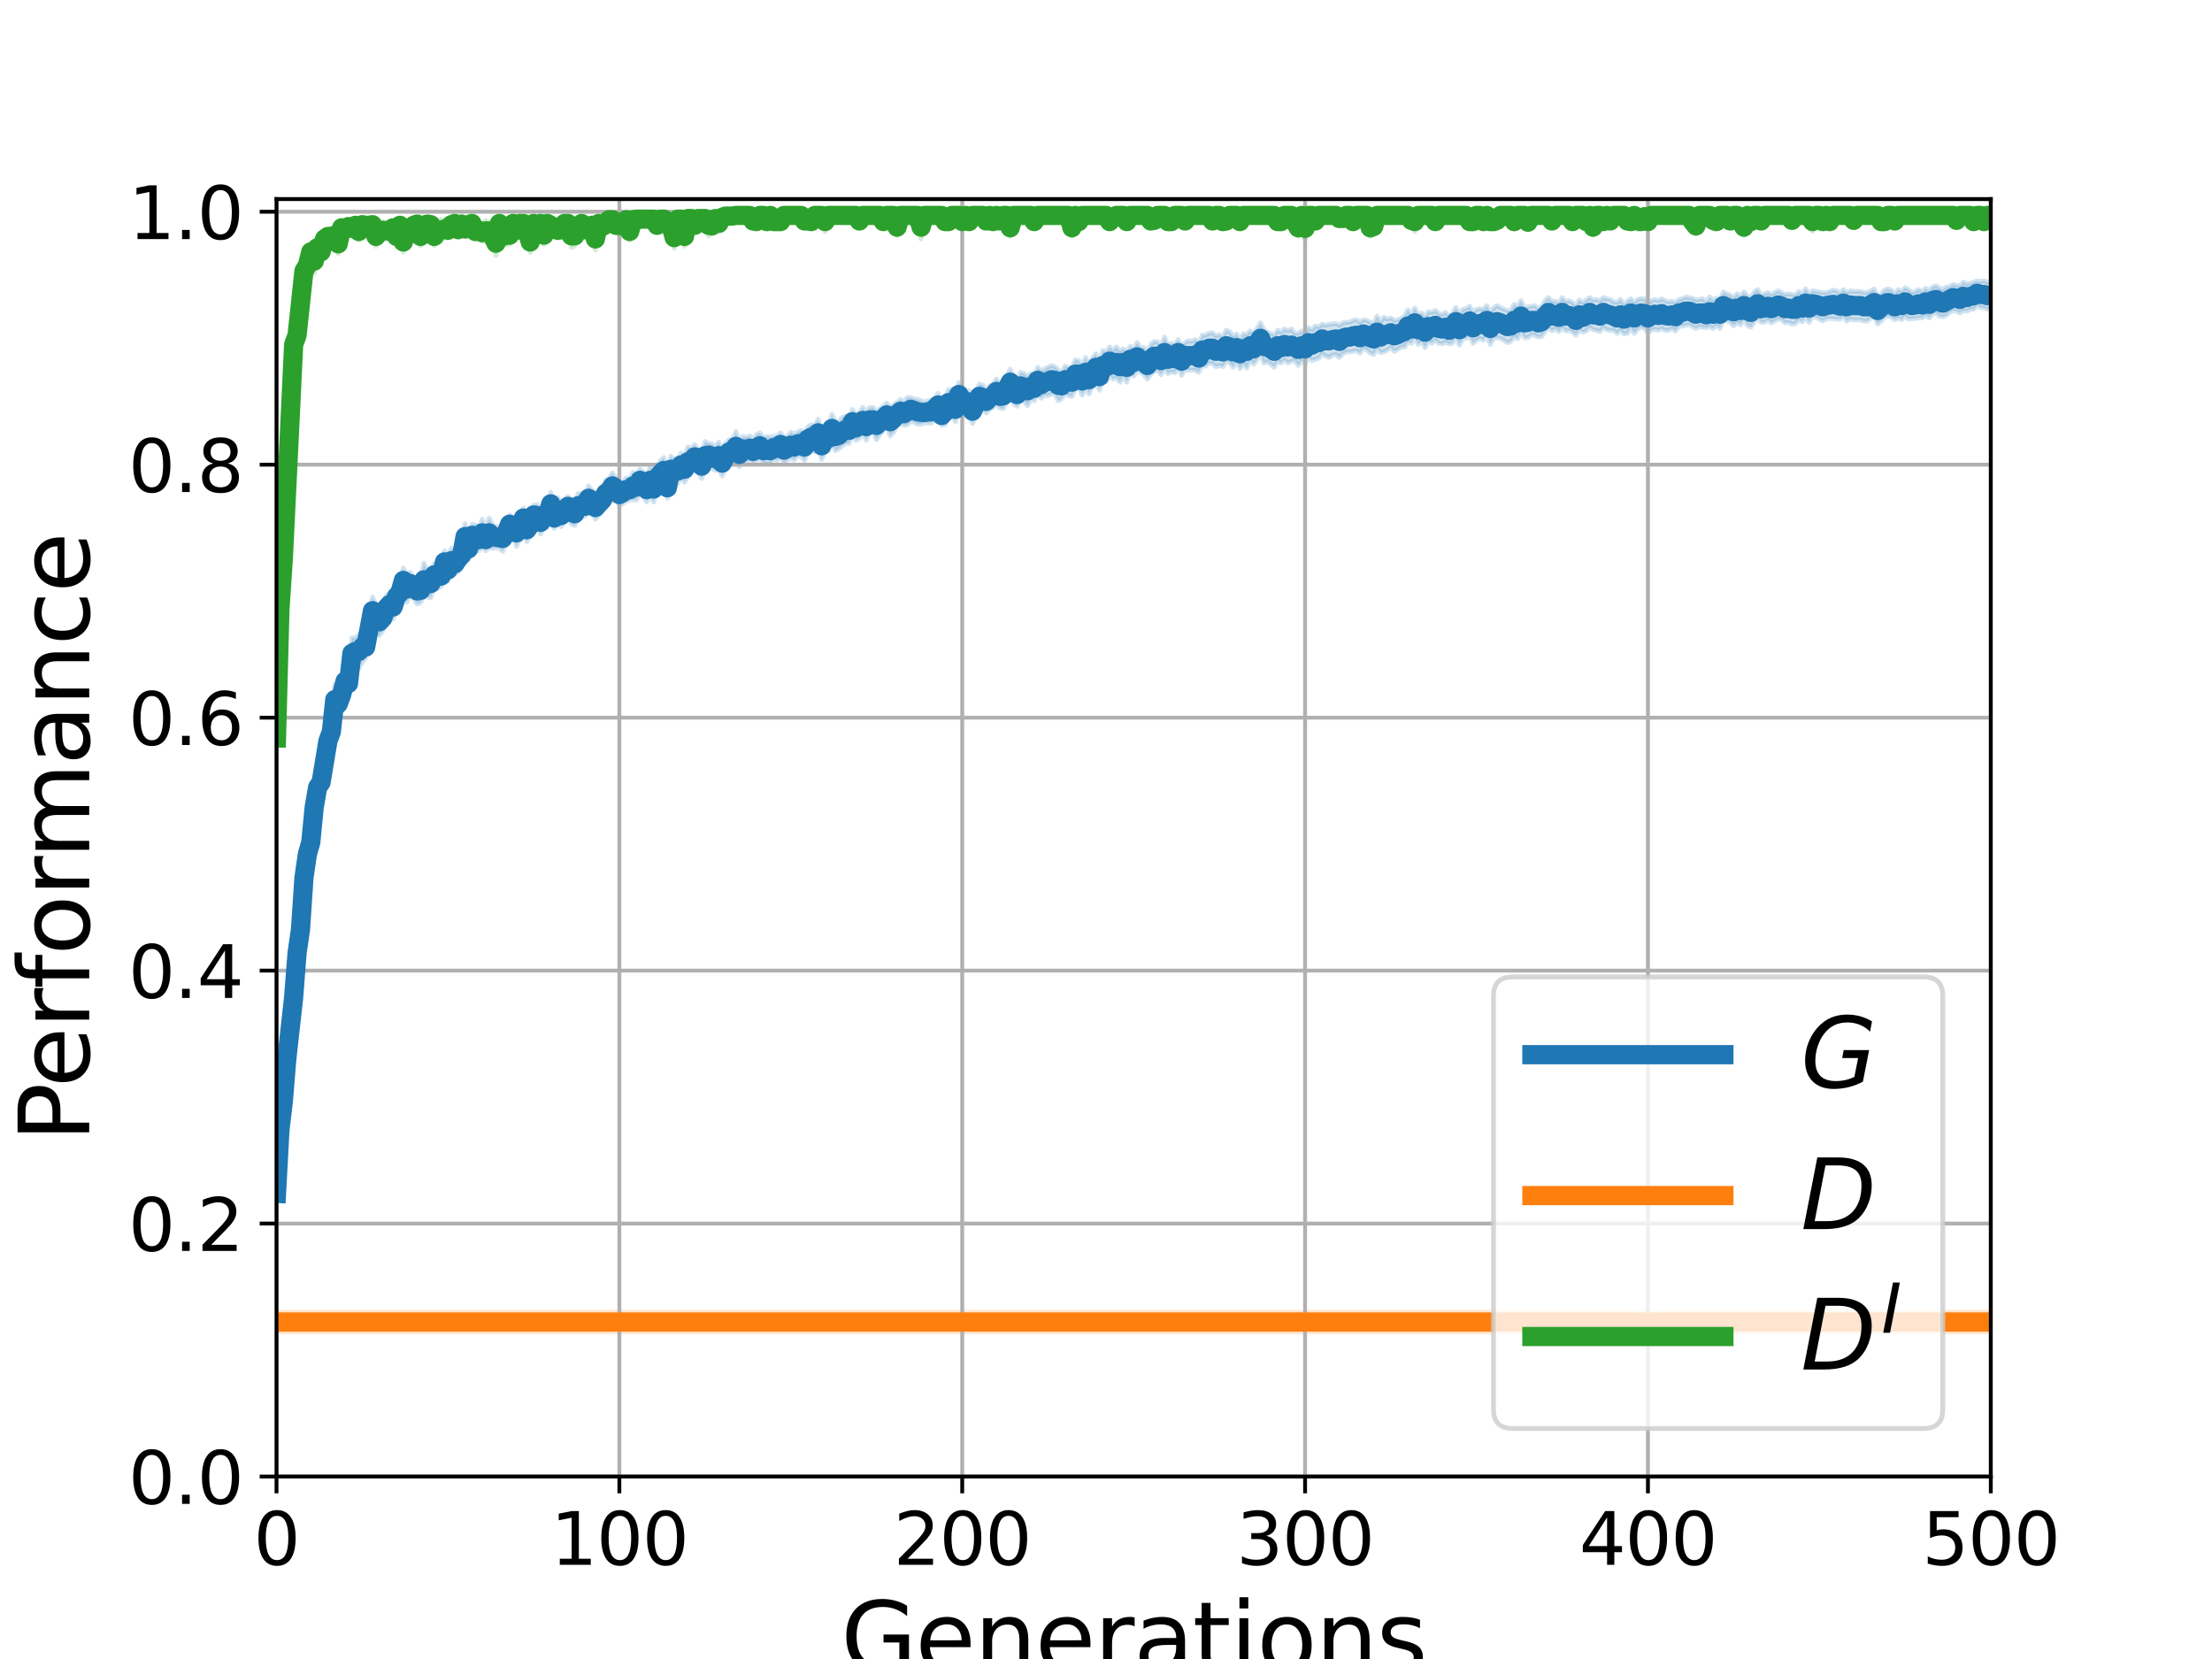 <?xml version="1.0" encoding="utf-8" standalone="no"?>
<!DOCTYPE svg PUBLIC "-//W3C//DTD SVG 1.1//EN"
  "http://www.w3.org/Graphics/SVG/1.1/DTD/svg11.dtd">
<svg xmlns:xlink="http://www.w3.org/1999/xlink" width="460.8pt" height="345.6pt" viewBox="0 0 460.8 345.6" xmlns="http://www.w3.org/2000/svg" version="1.1">
 <defs>
  <style type="text/css">*{stroke-linejoin: round; stroke-linecap: butt}</style>
 </defs>
 <g id="figure_1">
  <g id="patch_1">
   <path d="M 0 345.6 
L 460.8 345.6 
L 460.8 0 
L 0 0 
z
" style="fill: #ffffff"/>
  </g>
  <g id="axes_1">
   <g id="patch_2">
    <path d="M 57.6 307.584 
L 414.72 307.584 
L 414.72 41.472 
L 57.6 41.472 
z
" style="fill: #ffffff"/>
   </g>
   <g id="PolyCollection_1">
    <defs>
     <path id="md0622ef79a" d="M 57.6 -95.33 
L 57.6 -98.675 
L 58.314 -112.505 
L 59.028 -118.101 
L 59.743 -126.978 
L 60.457 -133.604 
L 61.171 -139.586 
L 61.885 -149.363 
L 62.6 -154.316 
L 63.314 -165.123 
L 64.028 -170.141 
L 64.742 -172.842 
L 65.457 -180.819 
L 66.171 -184.421 
L 66.885 -184.935 
L 67.599 -189.953 
L 68.314 -194.584 
L 69.028 -196.385 
L 69.742 -203.075 
L 70.456 -202.689 
L 71.171 -204.233 
L 71.885 -206.42 
L 72.599 -205.906 
L 73.313 -212.724 
L 74.028 -212.724 
L 74.742 -213.367 
L 75.456 -213.882 
L 76.17 -213.11 
L 76.884 -217.098 
L 77.599 -221.215 
L 78.313 -219.671 
L 79.027 -218.899 
L 79.741 -219.543 
L 80.456 -221.601 
L 81.17 -221.987 
L 81.884 -221.73 
L 82.598 -223.917 
L 83.313 -224.689 
L 84.027 -227.262 
L 84.741 -225.589 
L 85.455 -226.361 
L 86.17 -225.203 
L 86.884 -225.203 
L 87.598 -225.203 
L 88.312 -228.291 
L 89.027 -226.618 
L 89.741 -227.004 
L 90.455 -228.162 
L 91.169 -228.419 
L 91.884 -227.776 
L 92.598 -230.864 
L 93.312 -229.191 
L 94.026 -231.378 
L 94.74 -230.349 
L 95.455 -231.893 
L 96.169 -232.665 
L 96.883 -236.524 
L 97.597 -233.437 
L 98.312 -236.396 
L 99.026 -236.267 
L 99.74 -235.495 
L 100.454 -237.425 
L 101.169 -235.495 
L 101.883 -237.682 
L 102.597 -236.267 
L 103.311 -235.881 
L 104.026 -235.753 
L 104.74 -236.139 
L 105.454 -236.782 
L 106.168 -238.326 
L 106.883 -237.554 
L 107.597 -237.425 
L 108.311 -238.712 
L 109.025 -239.741 
L 109.74 -237.682 
L 110.454 -238.583 
L 111.168 -240.384 
L 111.882 -240.513 
L 112.596 -239.226 
L 113.311 -240.899 
L 114.025 -240.641 
L 114.739 -243.086 
L 115.453 -239.869 
L 116.168 -241.928 
L 116.882 -240.513 
L 117.596 -241.542 
L 118.31 -242.185 
L 119.025 -241.285 
L 119.739 -241.027 
L 120.453 -242.828 
L 121.167 -242.571 
L 121.882 -242.185 
L 122.596 -244.372 
L 123.31 -243.472 
L 124.024 -242.314 
L 124.739 -242.957 
L 125.453 -243.6 
L 126.167 -245.53 
L 126.881 -245.916 
L 127.596 -247.074 
L 128.31 -245.916 
L 129.024 -244.887 
L 129.738 -245.273 
L 130.452 -246.045 
L 131.167 -245.787 
L 131.881 -247.203 
L 132.595 -246.817 
L 133.309 -247.846 
L 134.024 -247.331 
L 134.738 -246.173 
L 135.452 -248.36 
L 136.166 -246.431 
L 136.881 -248.489 
L 137.595 -249.647 
L 138.309 -250.29 
L 139.023 -246.173 
L 139.738 -250.547 
L 140.452 -249.904 
L 141.166 -250.033 
L 141.88 -251.191 
L 142.595 -250.547 
L 143.309 -252.477 
L 144.023 -252.22 
L 144.737 -252.992 
L 145.452 -251.705 
L 146.166 -251.062 
L 146.88 -253.635 
L 147.594 -253.249 
L 148.308 -253.12 
L 149.023 -252.477 
L 149.737 -253.506 
L 150.451 -251.834 
L 151.165 -253.249 
L 151.88 -254.021 
L 152.594 -254.021 
L 153.308 -255.693 
L 154.022 -253.506 
L 154.737 -254.664 
L 155.451 -254.536 
L 156.165 -254.793 
L 156.879 -254.021 
L 157.594 -255.05 
L 158.308 -255.436 
L 159.022 -254.278 
L 159.736 -254.664 
L 160.451 -254.536 
L 161.165 -254.664 
L 161.879 -254.793 
L 162.593 -255.436 
L 163.308 -254.536 
L 164.022 -254.664 
L 164.736 -255.565 
L 165.45 -255.179 
L 166.164 -255.565 
L 166.879 -255.951 
L 167.593 -255.308 
L 168.307 -256.723 
L 169.021 -257.109 
L 169.736 -256.851 
L 170.45 -258.266 
L 171.164 -255.565 
L 171.878 -257.109 
L 172.593 -256.851 
L 173.307 -259.296 
L 174.021 -257.623 
L 174.735 -257.752 
L 175.45 -258.652 
L 176.164 -258.91 
L 176.878 -258.652 
L 177.592 -260.325 
L 178.307 -259.038 
L 179.021 -259.682 
L 179.735 -260.711 
L 180.449 -259.553 
L 181.164 -260.711 
L 181.878 -260.711 
L 182.592 -259.939 
L 183.306 -260.454 
L 184.02 -260.968 
L 184.735 -261.611 
L 185.449 -260.711 
L 186.163 -261.225 
L 186.877 -261.74 
L 187.592 -262.383 
L 188.306 -261.869 
L 189.02 -262.769 
L 189.734 -262.769 
L 190.449 -262.512 
L 191.163 -262.383 
L 191.877 -262.126 
L 192.591 -261.869 
L 193.306 -262.126 
L 194.02 -262.126 
L 194.734 -262.769 
L 195.448 -263.67 
L 196.163 -261.097 
L 196.877 -262.512 
L 197.591 -264.442 
L 198.305 -264.442 
L 199.02 -262.898 
L 199.734 -265.857 
L 200.448 -264.699 
L 201.162 -264.313 
L 201.876 -264.184 
L 202.591 -262.512 
L 203.305 -264.184 
L 204.019 -265.6 
L 204.733 -265.342 
L 205.448 -264.442 
L 206.162 -265.214 
L 206.876 -265.6 
L 207.59 -266.629 
L 208.305 -265.471 
L 209.019 -265.857 
L 209.733 -267.143 
L 210.447 -268.687 
L 211.162 -266.629 
L 211.876 -265.857 
L 212.59 -268.044 
L 213.304 -267.787 
L 214.019 -267.272 
L 214.733 -267.787 
L 215.447 -267.272 
L 216.161 -269.073 
L 216.876 -268.301 
L 217.59 -268.687 
L 218.304 -269.073 
L 219.018 -269.459 
L 219.732 -269.202 
L 220.447 -268.559 
L 221.161 -267.915 
L 221.875 -269.33 
L 222.589 -269.073 
L 223.304 -268.945 
L 224.018 -270.617 
L 224.732 -270.488 
L 225.446 -269.202 
L 226.161 -271.132 
L 226.875 -269.459 
L 227.589 -271.003 
L 228.303 -271.904 
L 229.018 -269.974 
L 229.732 -272.547 
L 230.446 -272.289 
L 231.16 -273.319 
L 231.875 -272.547 
L 232.589 -273.319 
L 233.303 -272.418 
L 234.017 -272.933 
L 234.732 -272.161 
L 235.446 -273.447 
L 236.16 -272.933 
L 236.874 -274.219 
L 237.588 -273.19 
L 238.303 -273.19 
L 239.017 -272.289 
L 239.731 -273.833 
L 240.445 -274.477 
L 241.16 -274.348 
L 241.874 -273.447 
L 242.588 -275.377 
L 243.302 -273.705 
L 244.017 -274.091 
L 244.731 -273.833 
L 245.445 -274.862 
L 246.159 -273.319 
L 246.874 -274.219 
L 247.588 -274.605 
L 248.302 -274.477 
L 249.016 -274.862 
L 249.731 -273.962 
L 250.445 -275.763 
L 251.159 -275.763 
L 251.873 -276.149 
L 252.588 -276.278 
L 253.302 -275.634 
L 254.016 -275.892 
L 254.73 -275.377 
L 255.444 -276.792 
L 256.159 -276.535 
L 256.873 -275.506 
L 257.587 -276.02 
L 258.301 -274.991 
L 259.016 -276.02 
L 259.73 -275.892 
L 260.444 -276.664 
L 261.158 -276.149 
L 261.873 -277.178 
L 262.587 -278.336 
L 263.301 -276.921 
L 264.015 -276.406 
L 264.73 -276.149 
L 265.444 -275.763 
L 266.158 -276.792 
L 266.872 -276.406 
L 267.587 -277.05 
L 268.301 -276.664 
L 269.015 -277.05 
L 269.729 -276.149 
L 270.444 -276.149 
L 271.158 -276.664 
L 271.872 -276.02 
L 272.586 -277.307 
L 273.3 -276.921 
L 274.015 -277.693 
L 274.729 -277.435 
L 275.443 -278.079 
L 276.157 -277.821 
L 276.872 -278.079 
L 277.586 -278.079 
L 278.3 -278.207 
L 279.014 -277.821 
L 279.729 -278.336 
L 280.443 -278.465 
L 281.157 -278.465 
L 281.871 -278.851 
L 282.586 -278.979 
L 283.3 -278.465 
L 284.014 -278.979 
L 284.728 -278.851 
L 285.443 -278.465 
L 286.157 -278.207 
L 286.871 -279.751 
L 287.585 -278.593 
L 288.3 -279.494 
L 289.014 -279.108 
L 289.728 -279.365 
L 290.442 -278.851 
L 291.156 -278.979 
L 291.871 -279.237 
L 292.585 -279.751 
L 293.299 -281.038 
L 294.013 -280.009 
L 294.728 -281.424 
L 295.442 -280.009 
L 296.156 -280.394 
L 296.87 -279.623 
L 297.585 -280.652 
L 298.299 -280.523 
L 299.013 -280.909 
L 299.727 -280.266 
L 300.442 -280.137 
L 301.156 -280.523 
L 301.87 -279.623 
L 302.584 -280.266 
L 303.299 -281.552 
L 304.013 -280.137 
L 304.727 -281.166 
L 305.441 -281.295 
L 306.156 -281.81 
L 306.87 -280.523 
L 307.584 -281.166 
L 308.298 -281.295 
L 309.012 -281.166 
L 309.727 -281.938 
L 310.441 -280.523 
L 311.155 -281.424 
L 311.869 -281.938 
L 312.584 -281.552 
L 313.298 -281.166 
L 314.012 -280.909 
L 314.726 -280.909 
L 315.441 -282.196 
L 316.155 -281.681 
L 316.869 -282.967 
L 317.583 -281.424 
L 318.298 -281.681 
L 319.012 -281.81 
L 319.726 -281.938 
L 320.44 -281.295 
L 321.155 -281.681 
L 321.869 -282.967 
L 322.583 -283.611 
L 323.297 -282.839 
L 324.012 -282.839 
L 324.726 -282.453 
L 325.44 -283.611 
L 326.154 -282.839 
L 326.868 -282.967 
L 327.583 -282.582 
L 328.297 -281.938 
L 329.011 -283.096 
L 329.725 -282.582 
L 330.44 -283.096 
L 331.154 -283.611 
L 331.868 -283.096 
L 332.582 -283.225 
L 333.297 -282.967 
L 334.011 -283.611 
L 334.725 -283.353 
L 335.439 -283.225 
L 336.154 -282.71 
L 336.868 -282.582 
L 337.582 -283.225 
L 338.296 -282.196 
L 339.011 -282.839 
L 339.725 -283.353 
L 340.439 -282.582 
L 341.153 -283.225 
L 341.868 -283.353 
L 342.582 -283.353 
L 343.296 -282.453 
L 344.01 -282.967 
L 344.724 -283.225 
L 345.439 -282.967 
L 346.153 -283.353 
L 346.867 -282.967 
L 347.581 -282.71 
L 348.296 -282.839 
L 349.01 -282.582 
L 349.724 -283.225 
L 350.438 -283.353 
L 351.153 -283.739 
L 351.867 -283.611 
L 352.581 -283.482 
L 353.295 -283.096 
L 354.01 -283.225 
L 354.724 -283.353 
L 355.438 -282.71 
L 356.152 -283.739 
L 356.867 -283.096 
L 357.581 -283.482 
L 358.295 -283.096 
L 359.009 -284.769 
L 359.724 -284.383 
L 360.438 -284.125 
L 361.152 -283.611 
L 361.866 -284.383 
L 362.58 -283.868 
L 363.295 -284.769 
L 364.009 -283.997 
L 364.723 -283.611 
L 365.437 -284.769 
L 366.152 -285.283 
L 366.866 -284.125 
L 367.58 -284.383 
L 368.294 -284.64 
L 369.009 -284.254 
L 369.723 -284.64 
L 370.437 -285.026 
L 371.151 -284.64 
L 371.866 -284.254 
L 372.58 -284.383 
L 373.294 -284.254 
L 374.008 -284.125 
L 374.723 -284.897 
L 375.437 -284.254 
L 376.151 -285.412 
L 376.865 -284.383 
L 377.58 -285.026 
L 378.294 -284.897 
L 379.008 -284.769 
L 379.722 -284.64 
L 380.436 -284.64 
L 381.151 -284.897 
L 381.865 -285.155 
L 382.579 -285.026 
L 383.293 -284.511 
L 384.008 -285.283 
L 384.722 -284.64 
L 385.436 -285.026 
L 386.15 -284.897 
L 386.865 -284.897 
L 387.579 -284.897 
L 388.293 -284.64 
L 389.007 -284.64 
L 389.722 -285.026 
L 390.436 -285.412 
L 391.15 -283.739 
L 391.864 -284.383 
L 392.579 -285.155 
L 393.293 -285.412 
L 394.007 -285.155 
L 394.721 -284.383 
L 395.436 -285.283 
L 396.15 -284.897 
L 396.864 -285.669 
L 397.578 -285.283 
L 398.292 -284.64 
L 399.007 -284.897 
L 399.721 -285.283 
L 400.435 -284.769 
L 401.149 -285.541 
L 401.864 -285.026 
L 402.578 -285.798 
L 403.292 -286.055 
L 404.006 -285.669 
L 404.721 -285.283 
L 405.435 -285.798 
L 406.149 -285.926 
L 406.863 -286.312 
L 407.578 -286.184 
L 408.292 -286.055 
L 409.006 -286.827 
L 409.72 -286.441 
L 410.435 -286.57 
L 411.149 -286.827 
L 411.863 -287.084 
L 412.577 -286.956 
L 413.292 -287.084 
L 414.006 -286.827 
L 414.72 -286.698 
L 414.72 -281.552 
L 414.72 -281.552 
L 414.006 -281.166 
L 413.292 -281.424 
L 412.577 -281.552 
L 411.863 -281.938 
L 411.149 -281.166 
L 410.435 -281.166 
L 409.72 -280.78 
L 409.006 -280.909 
L 408.292 -280.394 
L 407.578 -280.78 
L 406.863 -280.909 
L 406.149 -280.523 
L 405.435 -279.88 
L 404.721 -279.623 
L 404.006 -279.751 
L 403.292 -280.394 
L 402.578 -280.137 
L 401.864 -279.365 
L 401.149 -279.88 
L 400.435 -279.365 
L 399.721 -279.365 
L 399.007 -279.237 
L 398.292 -279.237 
L 397.578 -279.108 
L 396.864 -279.751 
L 396.15 -278.979 
L 395.436 -279.365 
L 394.721 -278.979 
L 394.007 -279.494 
L 393.293 -279.751 
L 392.579 -279.494 
L 391.864 -278.722 
L 391.15 -278.079 
L 390.436 -279.751 
L 389.722 -279.365 
L 389.007 -278.722 
L 388.293 -278.722 
L 387.579 -278.979 
L 386.865 -278.979 
L 386.15 -278.979 
L 385.436 -279.108 
L 384.722 -278.722 
L 384.008 -279.623 
L 383.293 -279.108 
L 382.579 -279.108 
L 381.865 -279.237 
L 381.151 -279.237 
L 380.436 -279.237 
L 379.722 -278.722 
L 379.008 -279.108 
L 378.294 -279.494 
L 377.58 -279.623 
L 376.865 -278.465 
L 376.151 -279.494 
L 375.437 -278.593 
L 374.723 -278.979 
L 374.008 -278.207 
L 373.294 -278.079 
L 372.58 -278.465 
L 371.866 -278.336 
L 371.151 -278.979 
L 370.437 -279.108 
L 369.723 -278.722 
L 369.009 -278.336 
L 368.294 -278.979 
L 367.58 -278.465 
L 366.866 -278.465 
L 366.152 -279.365 
L 365.437 -278.593 
L 364.723 -277.435 
L 364.009 -277.821 
L 363.295 -279.108 
L 362.58 -277.95 
L 361.866 -278.465 
L 361.152 -277.693 
L 360.438 -278.465 
L 359.724 -278.722 
L 359.009 -279.108 
L 358.295 -277.178 
L 357.581 -277.821 
L 356.867 -277.178 
L 356.152 -277.564 
L 355.438 -277.307 
L 354.724 -277.435 
L 354.01 -277.564 
L 353.295 -277.178 
L 352.581 -277.564 
L 351.867 -277.95 
L 351.153 -277.821 
L 350.438 -277.693 
L 349.724 -277.564 
L 349.01 -276.664 
L 348.296 -277.178 
L 347.581 -276.792 
L 346.867 -276.792 
L 346.153 -277.178 
L 345.439 -276.792 
L 344.724 -277.05 
L 344.01 -276.792 
L 343.296 -276.278 
L 342.582 -277.178 
L 341.868 -277.435 
L 341.153 -277.05 
L 340.439 -276.149 
L 339.725 -277.435 
L 339.011 -276.149 
L 338.296 -276.02 
L 337.582 -276.792 
L 336.868 -276.149 
L 336.154 -276.792 
L 335.439 -276.792 
L 334.725 -276.921 
L 334.011 -277.435 
L 333.297 -276.535 
L 332.582 -276.792 
L 331.868 -276.921 
L 331.154 -277.435 
L 330.44 -276.664 
L 329.725 -276.406 
L 329.011 -276.921 
L 328.297 -275.763 
L 327.583 -276.406 
L 326.868 -276.792 
L 326.154 -276.664 
L 325.44 -277.435 
L 324.726 -276.535 
L 324.012 -277.178 
L 323.297 -276.664 
L 322.583 -277.435 
L 321.869 -276.535 
L 321.155 -275.506 
L 320.44 -275.377 
L 319.726 -275.763 
L 319.012 -275.892 
L 318.298 -275.248 
L 317.583 -275.248 
L 316.869 -276.535 
L 316.155 -274.991 
L 315.441 -275.506 
L 314.726 -274.477 
L 314.012 -274.219 
L 313.298 -274.734 
L 312.584 -275.12 
L 311.869 -275.248 
L 311.155 -275.248 
L 310.441 -273.833 
L 309.727 -275.763 
L 309.012 -274.734 
L 308.298 -275.12 
L 307.584 -274.734 
L 306.87 -274.091 
L 306.156 -275.634 
L 305.441 -275.12 
L 304.727 -274.991 
L 304.013 -273.705 
L 303.299 -275.634 
L 302.584 -274.091 
L 301.87 -273.962 
L 301.156 -274.348 
L 300.442 -273.962 
L 299.727 -274.091 
L 299.013 -274.734 
L 298.299 -274.091 
L 297.585 -274.477 
L 296.87 -273.19 
L 296.156 -274.477 
L 295.442 -273.833 
L 294.728 -275.248 
L 294.013 -274.091 
L 293.299 -274.348 
L 292.585 -273.319 
L 291.871 -273.319 
L 291.156 -272.804 
L 290.442 -272.418 
L 289.728 -273.19 
L 289.014 -272.675 
L 288.3 -272.289 
L 287.585 -272.161 
L 286.871 -273.061 
L 286.157 -271.775 
L 285.443 -272.032 
L 284.728 -272.675 
L 284.014 -273.061 
L 283.3 -272.032 
L 282.586 -272.547 
L 281.871 -272.418 
L 281.157 -272.289 
L 280.443 -272.289 
L 279.729 -271.904 
L 279.014 -271.132 
L 278.3 -271.775 
L 277.586 -271.646 
L 276.872 -271.132 
L 276.157 -271.389 
L 275.443 -271.904 
L 274.729 -271.003 
L 274.015 -270.746 
L 273.3 -270.488 
L 272.586 -271.132 
L 271.872 -269.845 
L 271.158 -270.488 
L 270.444 -269.459 
L 269.729 -270.488 
L 269.015 -270.36 
L 268.301 -269.974 
L 267.587 -270.617 
L 266.872 -269.974 
L 266.158 -270.36 
L 265.444 -269.073 
L 264.73 -269.716 
L 264.015 -270.231 
L 263.301 -269.974 
L 262.587 -271.904 
L 261.873 -270.746 
L 261.158 -269.716 
L 260.444 -270.488 
L 259.73 -268.945 
L 259.016 -269.845 
L 258.301 -268.816 
L 257.587 -270.36 
L 256.873 -269.073 
L 256.159 -270.102 
L 255.444 -270.36 
L 254.73 -269.202 
L 254.016 -269.459 
L 253.302 -269.202 
L 252.588 -269.845 
L 251.873 -269.974 
L 251.159 -269.33 
L 250.445 -269.588 
L 249.731 -268.044 
L 249.016 -268.43 
L 248.302 -268.559 
L 247.588 -268.43 
L 246.874 -268.816 
L 246.159 -267.401 
L 245.445 -269.459 
L 244.731 -267.915 
L 244.017 -268.173 
L 243.302 -267.787 
L 242.588 -268.945 
L 241.874 -267.529 
L 241.16 -268.43 
L 240.445 -268.301 
L 239.731 -267.658 
L 239.017 -266.629 
L 238.303 -267.529 
L 237.588 -268.044 
L 236.874 -268.301 
L 236.16 -267.272 
L 235.446 -268.044 
L 234.732 -265.986 
L 234.017 -267.272 
L 233.303 -265.986 
L 232.589 -266.886 
L 231.875 -266.629 
L 231.16 -267.401 
L 230.446 -266.114 
L 229.732 -266.372 
L 229.018 -264.313 
L 228.303 -266.243 
L 227.589 -265.342 
L 226.875 -263.541 
L 226.161 -264.956 
L 225.446 -263.284 
L 224.732 -264.828 
L 224.018 -264.699 
L 223.304 -263.027 
L 222.589 -263.155 
L 221.875 -263.67 
L 221.161 -262.512 
L 220.447 -262.126 
L 219.732 -263.541 
L 219.018 -263.541 
L 218.304 -263.155 
L 217.59 -263.284 
L 216.876 -262.641 
L 216.161 -263.67 
L 215.447 -262.126 
L 214.733 -262.383 
L 214.019 -261.097 
L 213.304 -262.126 
L 212.59 -262.383 
L 211.876 -260.968 
L 211.162 -261.483 
L 210.447 -263.284 
L 209.733 -261.997 
L 209.019 -260.454 
L 208.305 -260.582 
L 207.59 -261.483 
L 206.876 -260.711 
L 206.162 -260.325 
L 205.448 -259.553 
L 204.733 -260.196 
L 204.019 -260.454 
L 203.305 -259.038 
L 202.591 -257.366 
L 201.876 -259.553 
L 201.162 -259.167 
L 200.448 -259.553 
L 199.734 -260.968 
L 199.02 -257.752 
L 198.305 -259.038 
L 197.591 -259.038 
L 196.877 -257.109 
L 196.163 -256.98 
L 195.448 -258.781 
L 194.734 -258.138 
L 194.02 -257.495 
L 193.306 -257.495 
L 192.591 -257.495 
L 191.877 -257.237 
L 191.163 -257.237 
L 190.449 -257.623 
L 189.734 -257.881 
L 189.02 -257.109 
L 188.306 -256.98 
L 187.592 -257.495 
L 186.877 -256.851 
L 186.163 -255.565 
L 185.449 -254.793 
L 184.735 -256.723 
L 184.02 -256.079 
L 183.306 -255.05 
L 182.592 -254.021 
L 181.878 -255.565 
L 181.164 -255.565 
L 180.449 -253.892 
L 179.735 -255.308 
L 179.021 -254.278 
L 178.307 -253.892 
L 177.592 -255.179 
L 176.878 -253.249 
L 176.164 -253.249 
L 175.45 -252.735 
L 174.735 -252.091 
L 174.021 -251.705 
L 173.307 -253.378 
L 172.593 -251.705 
L 171.878 -251.448 
L 171.164 -249.904 
L 170.45 -252.606 
L 169.736 -251.448 
L 169.021 -251.963 
L 168.307 -251.577 
L 167.593 -249.647 
L 166.879 -250.547 
L 166.164 -250.676 
L 165.45 -249.776 
L 164.736 -250.161 
L 164.022 -249.776 
L 163.308 -249.132 
L 162.593 -250.547 
L 161.879 -249.647 
L 161.165 -250.033 
L 160.451 -248.875 
L 159.736 -249.004 
L 159.022 -249.132 
L 158.308 -250.033 
L 157.594 -249.647 
L 156.879 -249.132 
L 156.165 -249.647 
L 155.451 -249.39 
L 154.737 -249.518 
L 154.022 -248.36 
L 153.308 -249.518 
L 152.594 -248.875 
L 151.88 -248.875 
L 151.165 -247.846 
L 150.451 -246.431 
L 149.737 -247.846 
L 149.023 -247.588 
L 148.308 -247.974 
L 147.594 -248.36 
L 146.88 -247.717 
L 146.166 -245.916 
L 145.452 -247.331 
L 144.737 -247.846 
L 144.023 -247.074 
L 143.309 -246.302 
L 142.595 -245.144 
L 141.88 -246.302 
L 141.166 -244.887 
L 140.452 -245.015 
L 139.738 -245.144 
L 139.023 -241.799 
L 138.309 -244.887 
L 137.595 -244.244 
L 136.881 -243.343 
L 136.166 -241.027 
L 135.452 -242.7 
L 134.738 -241.027 
L 134.024 -242.185 
L 133.309 -243.214 
L 132.595 -241.413 
L 131.881 -241.542 
L 131.167 -241.413 
L 130.452 -241.156 
L 129.738 -240.641 
L 129.024 -240.255 
L 128.31 -241.799 
L 127.596 -241.671 
L 126.881 -240.77 
L 126.167 -240.127 
L 125.453 -239.226 
L 124.739 -238.326 
L 124.024 -237.425 
L 123.31 -239.355 
L 122.596 -239.226 
L 121.882 -238.068 
L 121.167 -237.94 
L 120.453 -237.682 
L 119.739 -236.139 
L 119.025 -236.396 
L 118.31 -238.068 
L 117.596 -237.168 
L 116.882 -235.881 
L 116.168 -236.782 
L 115.453 -235.495 
L 114.739 -238.197 
L 114.025 -235.753 
L 113.311 -235.753 
L 112.596 -234.337 
L 111.882 -235.881 
L 111.168 -236.267 
L 110.454 -233.951 
L 109.74 -232.794 
L 109.025 -235.624 
L 108.311 -233.308 
L 107.597 -231.764 
L 106.883 -233.694 
L 106.168 -234.466 
L 105.454 -232.408 
L 104.74 -230.735 
L 104.026 -231.378 
L 103.311 -231.507 
L 102.597 -231.378 
L 101.883 -231.507 
L 101.169 -230.864 
L 100.454 -231.764 
L 99.74 -230.864 
L 99.026 -230.864 
L 98.312 -231.764 
L 97.597 -229.063 
L 96.883 -231.121 
L 96.169 -227.262 
L 95.455 -226.49 
L 94.74 -225.975 
L 94.026 -226.232 
L 93.312 -224.56 
L 92.598 -226.232 
L 91.884 -223.402 
L 91.169 -223.016 
L 90.455 -223.531 
L 89.741 -221.086 
L 89.027 -221.215 
L 88.312 -221.344 
L 87.598 -220.057 
L 86.884 -219.8 
L 86.17 -221.086 
L 85.455 -221.73 
L 84.741 -220.186 
L 84.027 -222.116 
L 83.313 -219.543 
L 82.598 -218.771 
L 81.884 -216.584 
L 81.17 -217.355 
L 80.456 -216.198 
L 79.741 -214.139 
L 79.027 -213.239 
L 78.313 -213.496 
L 77.599 -215.554 
L 76.884 -211.695 
L 76.17 -208.479 
L 75.456 -207.707 
L 74.742 -206.42 
L 74.028 -207.063 
L 73.313 -206.291 
L 72.599 -200.502 
L 71.885 -201.017 
L 71.171 -197.543 
L 70.456 -195.228 
L 69.742 -196.643 
L 69.028 -189.953 
L 68.314 -187.894 
L 67.599 -184.035 
L 66.885 -180.304 
L 66.171 -178.76 
L 65.457 -174.129 
L 64.742 -167.503 
L 64.028 -165.123 
L 63.314 -160.234 
L 62.6 -149.685 
L 61.885 -144.732 
L 61.171 -136.112 
L 60.457 -129.744 
L 59.743 -122.99 
L 59.028 -114.37 
L 58.314 -107.873 
L 57.6 -95.33 
z
" style="stroke: #1f77b4; stroke-opacity: 0.2"/>
    </defs>
    <g clip-path="url(#pdae7132ef3)">
     <use xlink:href="#md0622ef79a" x="0" y="345.6" style="fill: #1f77b4; fill-opacity: 0.2; stroke: #1f77b4; stroke-opacity: 0.2"/>
    </g>
   </g>
   <g id="PolyCollection_2">
    <defs>
     <path id="mf0d86b9e27" d="M 57.6 -68.152 
L 57.6 -72.237 
L 58.314 -72.237 
L 59.028 -72.237 
L 59.743 -72.237 
L 60.457 -72.237 
L 61.171 -72.237 
L 61.885 -72.237 
L 62.6 -72.237 
L 63.314 -72.237 
L 64.028 -72.237 
L 64.742 -72.237 
L 65.457 -72.237 
L 66.171 -72.237 
L 66.885 -72.237 
L 67.599 -72.237 
L 68.314 -72.237 
L 69.028 -72.237 
L 69.742 -72.237 
L 70.456 -72.237 
L 71.171 -72.237 
L 71.885 -72.237 
L 72.599 -72.237 
L 73.313 -72.237 
L 74.028 -72.237 
L 74.742 -72.237 
L 75.456 -72.237 
L 76.17 -72.237 
L 76.884 -72.237 
L 77.599 -72.237 
L 78.313 -72.237 
L 79.027 -72.237 
L 79.741 -72.237 
L 80.456 -72.237 
L 81.17 -72.237 
L 81.884 -72.237 
L 82.598 -72.237 
L 83.313 -72.237 
L 84.027 -72.237 
L 84.741 -72.237 
L 85.455 -72.237 
L 86.17 -72.237 
L 86.884 -72.237 
L 87.598 -72.237 
L 88.312 -72.237 
L 89.027 -72.237 
L 89.741 -72.237 
L 90.455 -72.237 
L 91.169 -72.237 
L 91.884 -72.237 
L 92.598 -72.237 
L 93.312 -72.237 
L 94.026 -72.237 
L 94.74 -72.237 
L 95.455 -72.237 
L 96.169 -72.237 
L 96.883 -72.237 
L 97.597 -72.237 
L 98.312 -72.237 
L 99.026 -72.237 
L 99.74 -72.237 
L 100.454 -72.237 
L 101.169 -72.237 
L 101.883 -72.237 
L 102.597 -72.237 
L 103.311 -72.237 
L 104.026 -72.237 
L 104.74 -72.237 
L 105.454 -72.237 
L 106.168 -72.237 
L 106.883 -72.237 
L 107.597 -72.237 
L 108.311 -72.237 
L 109.025 -72.237 
L 109.74 -72.237 
L 110.454 -72.237 
L 111.168 -72.237 
L 111.882 -72.237 
L 112.596 -72.237 
L 113.311 -72.237 
L 114.025 -72.237 
L 114.739 -72.237 
L 115.453 -72.237 
L 116.168 -72.237 
L 116.882 -72.237 
L 117.596 -72.237 
L 118.31 -72.237 
L 119.025 -72.237 
L 119.739 -72.237 
L 120.453 -72.237 
L 121.167 -72.237 
L 121.882 -72.237 
L 122.596 -72.237 
L 123.31 -72.237 
L 124.024 -72.237 
L 124.739 -72.237 
L 125.453 -72.237 
L 126.167 -72.237 
L 126.881 -72.237 
L 127.596 -72.237 
L 128.31 -72.237 
L 129.024 -72.237 
L 129.738 -72.237 
L 130.452 -72.237 
L 131.167 -72.237 
L 131.881 -72.237 
L 132.595 -72.237 
L 133.309 -72.237 
L 134.024 -72.237 
L 134.738 -72.237 
L 135.452 -72.237 
L 136.166 -72.237 
L 136.881 -72.237 
L 137.595 -72.237 
L 138.309 -72.237 
L 139.023 -72.237 
L 139.738 -72.237 
L 140.452 -72.237 
L 141.166 -72.237 
L 141.88 -72.237 
L 142.595 -72.237 
L 143.309 -72.237 
L 144.023 -72.237 
L 144.737 -72.237 
L 145.452 -72.237 
L 146.166 -72.237 
L 146.88 -72.237 
L 147.594 -72.237 
L 148.308 -72.237 
L 149.023 -72.237 
L 149.737 -72.237 
L 150.451 -72.237 
L 151.165 -72.237 
L 151.88 -72.237 
L 152.594 -72.237 
L 153.308 -72.237 
L 154.022 -72.237 
L 154.737 -72.237 
L 155.451 -72.237 
L 156.165 -72.237 
L 156.879 -72.237 
L 157.594 -72.237 
L 158.308 -72.237 
L 159.022 -72.237 
L 159.736 -72.237 
L 160.451 -72.237 
L 161.165 -72.237 
L 161.879 -72.237 
L 162.593 -72.237 
L 163.308 -72.237 
L 164.022 -72.237 
L 164.736 -72.237 
L 165.45 -72.237 
L 166.164 -72.237 
L 166.879 -72.237 
L 167.593 -72.237 
L 168.307 -72.237 
L 169.021 -72.237 
L 169.736 -72.237 
L 170.45 -72.237 
L 171.164 -72.237 
L 171.878 -72.237 
L 172.593 -72.237 
L 173.307 -72.237 
L 174.021 -72.237 
L 174.735 -72.237 
L 175.45 -72.237 
L 176.164 -72.237 
L 176.878 -72.237 
L 177.592 -72.237 
L 178.307 -72.237 
L 179.021 -72.237 
L 179.735 -72.237 
L 180.449 -72.237 
L 181.164 -72.237 
L 181.878 -72.237 
L 182.592 -72.237 
L 183.306 -72.237 
L 184.02 -72.237 
L 184.735 -72.237 
L 185.449 -72.237 
L 186.163 -72.237 
L 186.877 -72.237 
L 187.592 -72.237 
L 188.306 -72.237 
L 189.02 -72.237 
L 189.734 -72.237 
L 190.449 -72.237 
L 191.163 -72.237 
L 191.877 -72.237 
L 192.591 -72.237 
L 193.306 -72.237 
L 194.02 -72.237 
L 194.734 -72.237 
L 195.448 -72.237 
L 196.163 -72.237 
L 196.877 -72.237 
L 197.591 -72.237 
L 198.305 -72.237 
L 199.02 -72.237 
L 199.734 -72.237 
L 200.448 -72.237 
L 201.162 -72.237 
L 201.876 -72.237 
L 202.591 -72.237 
L 203.305 -72.237 
L 204.019 -72.237 
L 204.733 -72.237 
L 205.448 -72.237 
L 206.162 -72.237 
L 206.876 -72.237 
L 207.59 -72.237 
L 208.305 -72.237 
L 209.019 -72.237 
L 209.733 -72.237 
L 210.447 -72.237 
L 211.162 -72.237 
L 211.876 -72.237 
L 212.59 -72.237 
L 213.304 -72.237 
L 214.019 -72.237 
L 214.733 -72.237 
L 215.447 -72.237 
L 216.161 -72.237 
L 216.876 -72.237 
L 217.59 -72.237 
L 218.304 -72.237 
L 219.018 -72.237 
L 219.732 -72.237 
L 220.447 -72.237 
L 221.161 -72.237 
L 221.875 -72.237 
L 222.589 -72.237 
L 223.304 -72.237 
L 224.018 -72.237 
L 224.732 -72.237 
L 225.446 -72.237 
L 226.161 -72.237 
L 226.875 -72.237 
L 227.589 -72.237 
L 228.303 -72.237 
L 229.018 -72.237 
L 229.732 -72.237 
L 230.446 -72.237 
L 231.16 -72.237 
L 231.875 -72.237 
L 232.589 -72.237 
L 233.303 -72.237 
L 234.017 -72.237 
L 234.732 -72.237 
L 235.446 -72.237 
L 236.16 -72.237 
L 236.874 -72.237 
L 237.588 -72.237 
L 238.303 -72.237 
L 239.017 -72.237 
L 239.731 -72.237 
L 240.445 -72.237 
L 241.16 -72.237 
L 241.874 -72.237 
L 242.588 -72.237 
L 243.302 -72.237 
L 244.017 -72.237 
L 244.731 -72.237 
L 245.445 -72.237 
L 246.159 -72.237 
L 246.874 -72.237 
L 247.588 -72.237 
L 248.302 -72.237 
L 249.016 -72.237 
L 249.731 -72.237 
L 250.445 -72.237 
L 251.159 -72.237 
L 251.873 -72.237 
L 252.588 -72.237 
L 253.302 -72.237 
L 254.016 -72.237 
L 254.73 -72.237 
L 255.444 -72.237 
L 256.159 -72.237 
L 256.873 -72.237 
L 257.587 -72.237 
L 258.301 -72.237 
L 259.016 -72.237 
L 259.73 -72.237 
L 260.444 -72.237 
L 261.158 -72.237 
L 261.873 -72.237 
L 262.587 -72.237 
L 263.301 -72.237 
L 264.015 -72.237 
L 264.73 -72.237 
L 265.444 -72.237 
L 266.158 -72.237 
L 266.872 -72.237 
L 267.587 -72.237 
L 268.301 -72.237 
L 269.015 -72.237 
L 269.729 -72.237 
L 270.444 -72.237 
L 271.158 -72.237 
L 271.872 -72.237 
L 272.586 -72.237 
L 273.3 -72.237 
L 274.015 -72.237 
L 274.729 -72.237 
L 275.443 -72.237 
L 276.157 -72.237 
L 276.872 -72.237 
L 277.586 -72.237 
L 278.3 -72.237 
L 279.014 -72.237 
L 279.729 -72.237 
L 280.443 -72.237 
L 281.157 -72.237 
L 281.871 -72.237 
L 282.586 -72.237 
L 283.3 -72.237 
L 284.014 -72.237 
L 284.728 -72.237 
L 285.443 -72.237 
L 286.157 -72.237 
L 286.871 -72.237 
L 287.585 -72.237 
L 288.3 -72.237 
L 289.014 -72.237 
L 289.728 -72.237 
L 290.442 -72.237 
L 291.156 -72.237 
L 291.871 -72.237 
L 292.585 -72.237 
L 293.299 -72.237 
L 294.013 -72.237 
L 294.728 -72.237 
L 295.442 -72.237 
L 296.156 -72.237 
L 296.87 -72.237 
L 297.585 -72.237 
L 298.299 -72.237 
L 299.013 -72.237 
L 299.727 -72.237 
L 300.442 -72.237 
L 301.156 -72.237 
L 301.87 -72.237 
L 302.584 -72.237 
L 303.299 -72.237 
L 304.013 -72.237 
L 304.727 -72.237 
L 305.441 -72.237 
L 306.156 -72.237 
L 306.87 -72.237 
L 307.584 -72.237 
L 308.298 -72.237 
L 309.012 -72.237 
L 309.727 -72.237 
L 310.441 -72.237 
L 311.155 -72.237 
L 311.869 -72.237 
L 312.584 -72.237 
L 313.298 -72.237 
L 314.012 -72.237 
L 314.726 -72.237 
L 315.441 -72.237 
L 316.155 -72.237 
L 316.869 -72.237 
L 317.583 -72.237 
L 318.298 -72.237 
L 319.012 -72.237 
L 319.726 -72.237 
L 320.44 -72.237 
L 321.155 -72.237 
L 321.869 -72.237 
L 322.583 -72.237 
L 323.297 -72.237 
L 324.012 -72.237 
L 324.726 -72.237 
L 325.44 -72.237 
L 326.154 -72.237 
L 326.868 -72.237 
L 327.583 -72.237 
L 328.297 -72.237 
L 329.011 -72.237 
L 329.725 -72.237 
L 330.44 -72.237 
L 331.154 -72.237 
L 331.868 -72.237 
L 332.582 -72.237 
L 333.297 -72.237 
L 334.011 -72.237 
L 334.725 -72.237 
L 335.439 -72.237 
L 336.154 -72.237 
L 336.868 -72.237 
L 337.582 -72.237 
L 338.296 -72.237 
L 339.011 -72.237 
L 339.725 -72.237 
L 340.439 -72.237 
L 341.153 -72.237 
L 341.868 -72.237 
L 342.582 -72.237 
L 343.296 -72.237 
L 344.01 -72.237 
L 344.724 -72.237 
L 345.439 -72.237 
L 346.153 -72.237 
L 346.867 -72.237 
L 347.581 -72.237 
L 348.296 -72.237 
L 349.01 -72.237 
L 349.724 -72.237 
L 350.438 -72.237 
L 351.153 -72.237 
L 351.867 -72.237 
L 352.581 -72.237 
L 353.295 -72.237 
L 354.01 -72.237 
L 354.724 -72.237 
L 355.438 -72.237 
L 356.152 -72.237 
L 356.867 -72.237 
L 357.581 -72.237 
L 358.295 -72.237 
L 359.009 -72.237 
L 359.724 -72.237 
L 360.438 -72.237 
L 361.152 -72.237 
L 361.866 -72.237 
L 362.58 -72.237 
L 363.295 -72.237 
L 364.009 -72.237 
L 364.723 -72.237 
L 365.437 -72.237 
L 366.152 -72.237 
L 366.866 -72.237 
L 367.58 -72.237 
L 368.294 -72.237 
L 369.009 -72.237 
L 369.723 -72.237 
L 370.437 -72.237 
L 371.151 -72.237 
L 371.866 -72.237 
L 372.58 -72.237 
L 373.294 -72.237 
L 374.008 -72.237 
L 374.723 -72.237 
L 375.437 -72.237 
L 376.151 -72.237 
L 376.865 -72.237 
L 377.58 -72.237 
L 378.294 -72.237 
L 379.008 -72.237 
L 379.722 -72.237 
L 380.436 -72.237 
L 381.151 -72.237 
L 381.865 -72.237 
L 382.579 -72.237 
L 383.293 -72.237 
L 384.008 -72.237 
L 384.722 -72.237 
L 385.436 -72.237 
L 386.15 -72.237 
L 386.865 -72.237 
L 387.579 -72.237 
L 388.293 -72.237 
L 389.007 -72.237 
L 389.722 -72.237 
L 390.436 -72.237 
L 391.15 -72.237 
L 391.864 -72.237 
L 392.579 -72.237 
L 393.293 -72.237 
L 394.007 -72.237 
L 394.721 -72.237 
L 395.436 -72.237 
L 396.15 -72.237 
L 396.864 -72.237 
L 397.578 -72.237 
L 398.292 -72.237 
L 399.007 -72.237 
L 399.721 -72.237 
L 400.435 -72.237 
L 401.149 -72.237 
L 401.864 -72.237 
L 402.578 -72.237 
L 403.292 -72.237 
L 404.006 -72.237 
L 404.721 -72.237 
L 405.435 -72.237 
L 406.149 -72.237 
L 406.863 -72.237 
L 407.578 -72.237 
L 408.292 -72.237 
L 409.006 -72.237 
L 409.72 -72.237 
L 410.435 -72.237 
L 411.149 -72.237 
L 411.863 -72.237 
L 412.577 -72.237 
L 413.292 -72.237 
L 414.006 -72.237 
L 414.72 -72.237 
L 414.72 -68.152 
L 414.72 -68.152 
L 414.006 -68.152 
L 413.292 -68.152 
L 412.577 -68.152 
L 411.863 -68.152 
L 411.149 -68.152 
L 410.435 -68.152 
L 409.72 -68.152 
L 409.006 -68.152 
L 408.292 -68.152 
L 407.578 -68.152 
L 406.863 -68.152 
L 406.149 -68.152 
L 405.435 -68.152 
L 404.721 -68.152 
L 404.006 -68.152 
L 403.292 -68.152 
L 402.578 -68.152 
L 401.864 -68.152 
L 401.149 -68.152 
L 400.435 -68.152 
L 399.721 -68.152 
L 399.007 -68.152 
L 398.292 -68.152 
L 397.578 -68.152 
L 396.864 -68.152 
L 396.15 -68.152 
L 395.436 -68.152 
L 394.721 -68.152 
L 394.007 -68.152 
L 393.293 -68.152 
L 392.579 -68.152 
L 391.864 -68.152 
L 391.15 -68.152 
L 390.436 -68.152 
L 389.722 -68.152 
L 389.007 -68.152 
L 388.293 -68.152 
L 387.579 -68.152 
L 386.865 -68.152 
L 386.15 -68.152 
L 385.436 -68.152 
L 384.722 -68.152 
L 384.008 -68.152 
L 383.293 -68.152 
L 382.579 -68.152 
L 381.865 -68.152 
L 381.151 -68.152 
L 380.436 -68.152 
L 379.722 -68.152 
L 379.008 -68.152 
L 378.294 -68.152 
L 377.58 -68.152 
L 376.865 -68.152 
L 376.151 -68.152 
L 375.437 -68.152 
L 374.723 -68.152 
L 374.008 -68.152 
L 373.294 -68.152 
L 372.58 -68.152 
L 371.866 -68.152 
L 371.151 -68.152 
L 370.437 -68.152 
L 369.723 -68.152 
L 369.009 -68.152 
L 368.294 -68.152 
L 367.58 -68.152 
L 366.866 -68.152 
L 366.152 -68.152 
L 365.437 -68.152 
L 364.723 -68.152 
L 364.009 -68.152 
L 363.295 -68.152 
L 362.58 -68.152 
L 361.866 -68.152 
L 361.152 -68.152 
L 360.438 -68.152 
L 359.724 -68.152 
L 359.009 -68.152 
L 358.295 -68.152 
L 357.581 -68.152 
L 356.867 -68.152 
L 356.152 -68.152 
L 355.438 -68.152 
L 354.724 -68.152 
L 354.01 -68.152 
L 353.295 -68.152 
L 352.581 -68.152 
L 351.867 -68.152 
L 351.153 -68.152 
L 350.438 -68.152 
L 349.724 -68.152 
L 349.01 -68.152 
L 348.296 -68.152 
L 347.581 -68.152 
L 346.867 -68.152 
L 346.153 -68.152 
L 345.439 -68.152 
L 344.724 -68.152 
L 344.01 -68.152 
L 343.296 -68.152 
L 342.582 -68.152 
L 341.868 -68.152 
L 341.153 -68.152 
L 340.439 -68.152 
L 339.725 -68.152 
L 339.011 -68.152 
L 338.296 -68.152 
L 337.582 -68.152 
L 336.868 -68.152 
L 336.154 -68.152 
L 335.439 -68.152 
L 334.725 -68.152 
L 334.011 -68.152 
L 333.297 -68.152 
L 332.582 -68.152 
L 331.868 -68.152 
L 331.154 -68.152 
L 330.44 -68.152 
L 329.725 -68.152 
L 329.011 -68.152 
L 328.297 -68.152 
L 327.583 -68.152 
L 326.868 -68.152 
L 326.154 -68.152 
L 325.44 -68.152 
L 324.726 -68.152 
L 324.012 -68.152 
L 323.297 -68.152 
L 322.583 -68.152 
L 321.869 -68.152 
L 321.155 -68.152 
L 320.44 -68.152 
L 319.726 -68.152 
L 319.012 -68.152 
L 318.298 -68.152 
L 317.583 -68.152 
L 316.869 -68.152 
L 316.155 -68.152 
L 315.441 -68.152 
L 314.726 -68.152 
L 314.012 -68.152 
L 313.298 -68.152 
L 312.584 -68.152 
L 311.869 -68.152 
L 311.155 -68.152 
L 310.441 -68.152 
L 309.727 -68.152 
L 309.012 -68.152 
L 308.298 -68.152 
L 307.584 -68.152 
L 306.87 -68.152 
L 306.156 -68.152 
L 305.441 -68.152 
L 304.727 -68.152 
L 304.013 -68.152 
L 303.299 -68.152 
L 302.584 -68.152 
L 301.87 -68.152 
L 301.156 -68.152 
L 300.442 -68.152 
L 299.727 -68.152 
L 299.013 -68.152 
L 298.299 -68.152 
L 297.585 -68.152 
L 296.87 -68.152 
L 296.156 -68.152 
L 295.442 -68.152 
L 294.728 -68.152 
L 294.013 -68.152 
L 293.299 -68.152 
L 292.585 -68.152 
L 291.871 -68.152 
L 291.156 -68.152 
L 290.442 -68.152 
L 289.728 -68.152 
L 289.014 -68.152 
L 288.3 -68.152 
L 287.585 -68.152 
L 286.871 -68.152 
L 286.157 -68.152 
L 285.443 -68.152 
L 284.728 -68.152 
L 284.014 -68.152 
L 283.3 -68.152 
L 282.586 -68.152 
L 281.871 -68.152 
L 281.157 -68.152 
L 280.443 -68.152 
L 279.729 -68.152 
L 279.014 -68.152 
L 278.3 -68.152 
L 277.586 -68.152 
L 276.872 -68.152 
L 276.157 -68.152 
L 275.443 -68.152 
L 274.729 -68.152 
L 274.015 -68.152 
L 273.3 -68.152 
L 272.586 -68.152 
L 271.872 -68.152 
L 271.158 -68.152 
L 270.444 -68.152 
L 269.729 -68.152 
L 269.015 -68.152 
L 268.301 -68.152 
L 267.587 -68.152 
L 266.872 -68.152 
L 266.158 -68.152 
L 265.444 -68.152 
L 264.73 -68.152 
L 264.015 -68.152 
L 263.301 -68.152 
L 262.587 -68.152 
L 261.873 -68.152 
L 261.158 -68.152 
L 260.444 -68.152 
L 259.73 -68.152 
L 259.016 -68.152 
L 258.301 -68.152 
L 257.587 -68.152 
L 256.873 -68.152 
L 256.159 -68.152 
L 255.444 -68.152 
L 254.73 -68.152 
L 254.016 -68.152 
L 253.302 -68.152 
L 252.588 -68.152 
L 251.873 -68.152 
L 251.159 -68.152 
L 250.445 -68.152 
L 249.731 -68.152 
L 249.016 -68.152 
L 248.302 -68.152 
L 247.588 -68.152 
L 246.874 -68.152 
L 246.159 -68.152 
L 245.445 -68.152 
L 244.731 -68.152 
L 244.017 -68.152 
L 243.302 -68.152 
L 242.588 -68.152 
L 241.874 -68.152 
L 241.16 -68.152 
L 240.445 -68.152 
L 239.731 -68.152 
L 239.017 -68.152 
L 238.303 -68.152 
L 237.588 -68.152 
L 236.874 -68.152 
L 236.16 -68.152 
L 235.446 -68.152 
L 234.732 -68.152 
L 234.017 -68.152 
L 233.303 -68.152 
L 232.589 -68.152 
L 231.875 -68.152 
L 231.16 -68.152 
L 230.446 -68.152 
L 229.732 -68.152 
L 229.018 -68.152 
L 228.303 -68.152 
L 227.589 -68.152 
L 226.875 -68.152 
L 226.161 -68.152 
L 225.446 -68.152 
L 224.732 -68.152 
L 224.018 -68.152 
L 223.304 -68.152 
L 222.589 -68.152 
L 221.875 -68.152 
L 221.161 -68.152 
L 220.447 -68.152 
L 219.732 -68.152 
L 219.018 -68.152 
L 218.304 -68.152 
L 217.59 -68.152 
L 216.876 -68.152 
L 216.161 -68.152 
L 215.447 -68.152 
L 214.733 -68.152 
L 214.019 -68.152 
L 213.304 -68.152 
L 212.59 -68.152 
L 211.876 -68.152 
L 211.162 -68.152 
L 210.447 -68.152 
L 209.733 -68.152 
L 209.019 -68.152 
L 208.305 -68.152 
L 207.59 -68.152 
L 206.876 -68.152 
L 206.162 -68.152 
L 205.448 -68.152 
L 204.733 -68.152 
L 204.019 -68.152 
L 203.305 -68.152 
L 202.591 -68.152 
L 201.876 -68.152 
L 201.162 -68.152 
L 200.448 -68.152 
L 199.734 -68.152 
L 199.02 -68.152 
L 198.305 -68.152 
L 197.591 -68.152 
L 196.877 -68.152 
L 196.163 -68.152 
L 195.448 -68.152 
L 194.734 -68.152 
L 194.02 -68.152 
L 193.306 -68.152 
L 192.591 -68.152 
L 191.877 -68.152 
L 191.163 -68.152 
L 190.449 -68.152 
L 189.734 -68.152 
L 189.02 -68.152 
L 188.306 -68.152 
L 187.592 -68.152 
L 186.877 -68.152 
L 186.163 -68.152 
L 185.449 -68.152 
L 184.735 -68.152 
L 184.02 -68.152 
L 183.306 -68.152 
L 182.592 -68.152 
L 181.878 -68.152 
L 181.164 -68.152 
L 180.449 -68.152 
L 179.735 -68.152 
L 179.021 -68.152 
L 178.307 -68.152 
L 177.592 -68.152 
L 176.878 -68.152 
L 176.164 -68.152 
L 175.45 -68.152 
L 174.735 -68.152 
L 174.021 -68.152 
L 173.307 -68.152 
L 172.593 -68.152 
L 171.878 -68.152 
L 171.164 -68.152 
L 170.45 -68.152 
L 169.736 -68.152 
L 169.021 -68.152 
L 168.307 -68.152 
L 167.593 -68.152 
L 166.879 -68.152 
L 166.164 -68.152 
L 165.45 -68.152 
L 164.736 -68.152 
L 164.022 -68.152 
L 163.308 -68.152 
L 162.593 -68.152 
L 161.879 -68.152 
L 161.165 -68.152 
L 160.451 -68.152 
L 159.736 -68.152 
L 159.022 -68.152 
L 158.308 -68.152 
L 157.594 -68.152 
L 156.879 -68.152 
L 156.165 -68.152 
L 155.451 -68.152 
L 154.737 -68.152 
L 154.022 -68.152 
L 153.308 -68.152 
L 152.594 -68.152 
L 151.88 -68.152 
L 151.165 -68.152 
L 150.451 -68.152 
L 149.737 -68.152 
L 149.023 -68.152 
L 148.308 -68.152 
L 147.594 -68.152 
L 146.88 -68.152 
L 146.166 -68.152 
L 145.452 -68.152 
L 144.737 -68.152 
L 144.023 -68.152 
L 143.309 -68.152 
L 142.595 -68.152 
L 141.88 -68.152 
L 141.166 -68.152 
L 140.452 -68.152 
L 139.738 -68.152 
L 139.023 -68.152 
L 138.309 -68.152 
L 137.595 -68.152 
L 136.881 -68.152 
L 136.166 -68.152 
L 135.452 -68.152 
L 134.738 -68.152 
L 134.024 -68.152 
L 133.309 -68.152 
L 132.595 -68.152 
L 131.881 -68.152 
L 131.167 -68.152 
L 130.452 -68.152 
L 129.738 -68.152 
L 129.024 -68.152 
L 128.31 -68.152 
L 127.596 -68.152 
L 126.881 -68.152 
L 126.167 -68.152 
L 125.453 -68.152 
L 124.739 -68.152 
L 124.024 -68.152 
L 123.31 -68.152 
L 122.596 -68.152 
L 121.882 -68.152 
L 121.167 -68.152 
L 120.453 -68.152 
L 119.739 -68.152 
L 119.025 -68.152 
L 118.31 -68.152 
L 117.596 -68.152 
L 116.882 -68.152 
L 116.168 -68.152 
L 115.453 -68.152 
L 114.739 -68.152 
L 114.025 -68.152 
L 113.311 -68.152 
L 112.596 -68.152 
L 111.882 -68.152 
L 111.168 -68.152 
L 110.454 -68.152 
L 109.74 -68.152 
L 109.025 -68.152 
L 108.311 -68.152 
L 107.597 -68.152 
L 106.883 -68.152 
L 106.168 -68.152 
L 105.454 -68.152 
L 104.74 -68.152 
L 104.026 -68.152 
L 103.311 -68.152 
L 102.597 -68.152 
L 101.883 -68.152 
L 101.169 -68.152 
L 100.454 -68.152 
L 99.74 -68.152 
L 99.026 -68.152 
L 98.312 -68.152 
L 97.597 -68.152 
L 96.883 -68.152 
L 96.169 -68.152 
L 95.455 -68.152 
L 94.74 -68.152 
L 94.026 -68.152 
L 93.312 -68.152 
L 92.598 -68.152 
L 91.884 -68.152 
L 91.169 -68.152 
L 90.455 -68.152 
L 89.741 -68.152 
L 89.027 -68.152 
L 88.312 -68.152 
L 87.598 -68.152 
L 86.884 -68.152 
L 86.17 -68.152 
L 85.455 -68.152 
L 84.741 -68.152 
L 84.027 -68.152 
L 83.313 -68.152 
L 82.598 -68.152 
L 81.884 -68.152 
L 81.17 -68.152 
L 80.456 -68.152 
L 79.741 -68.152 
L 79.027 -68.152 
L 78.313 -68.152 
L 77.599 -68.152 
L 76.884 -68.152 
L 76.17 -68.152 
L 75.456 -68.152 
L 74.742 -68.152 
L 74.028 -68.152 
L 73.313 -68.152 
L 72.599 -68.152 
L 71.885 -68.152 
L 71.171 -68.152 
L 70.456 -68.152 
L 69.742 -68.152 
L 69.028 -68.152 
L 68.314 -68.152 
L 67.599 -68.152 
L 66.885 -68.152 
L 66.171 -68.152 
L 65.457 -68.152 
L 64.742 -68.152 
L 64.028 -68.152 
L 63.314 -68.152 
L 62.6 -68.152 
L 61.885 -68.152 
L 61.171 -68.152 
L 60.457 -68.152 
L 59.743 -68.152 
L 59.028 -68.152 
L 58.314 -68.152 
L 57.6 -68.152 
z
" style="stroke: #ff7f0e; stroke-opacity: 0.2"/>
    </defs>
    <g clip-path="url(#pdae7132ef3)">
     <use xlink:href="#mf0d86b9e27" x="0" y="345.6" style="fill: #ff7f0e; fill-opacity: 0.2; stroke: #ff7f0e; stroke-opacity: 0.2"/>
    </g>
   </g>
   <g id="PolyCollection_3">
    <defs>
     <path id="m460cad45a4" d="M 57.6 -187.122 
L 57.6 -196.643 
L 58.314 -222.63 
L 59.028 -233.694 
L 59.743 -246.817 
L 60.457 -263.413 
L 61.171 -277.307 
L 61.885 -278.851 
L 62.6 -285.412 
L 63.314 -291.201 
L 64.028 -292.745 
L 64.742 -295.061 
L 65.457 -293.774 
L 66.171 -295.961 
L 66.885 -295.704 
L 67.599 -297.376 
L 68.314 -297.762 
L 69.028 -297.891 
L 69.742 -298.02 
L 70.456 -296.862 
L 71.171 -299.435 
L 71.885 -299.306 
L 72.599 -299.692 
L 73.313 -299.563 
L 74.028 -299.949 
L 74.742 -299.178 
L 75.456 -300.078 
L 76.17 -299.949 
L 76.884 -299.949 
L 77.599 -300.078 
L 78.313 -298.406 
L 79.027 -298.792 
L 79.741 -299.306 
L 80.456 -299.178 
L 81.17 -299.306 
L 81.884 -299.563 
L 82.598 -298.406 
L 83.313 -299.949 
L 84.027 -297.248 
L 84.741 -299.435 
L 85.455 -299.435 
L 86.17 -299.949 
L 86.884 -300.207 
L 87.598 -298.277 
L 88.312 -299.949 
L 89.027 -300.207 
L 89.741 -300.078 
L 90.455 -298.277 
L 91.169 -299.435 
L 91.884 -299.949 
L 92.598 -299.563 
L 93.312 -299.306 
L 94.026 -300.078 
L 94.74 -300.335 
L 95.455 -299.435 
L 96.169 -300.207 
L 96.883 -299.435 
L 97.597 -300.078 
L 98.312 -300.335 
L 99.026 -299.049 
L 99.74 -299.178 
L 100.454 -298.92 
L 101.169 -299.692 
L 101.883 -299.178 
L 102.597 -298.534 
L 103.311 -297.505 
L 104.026 -300.335 
L 104.74 -298.277 
L 105.454 -298.534 
L 106.168 -298.534 
L 106.883 -300.335 
L 107.597 -299.306 
L 108.311 -300.335 
L 109.025 -300.335 
L 109.74 -299.949 
L 110.454 -297.376 
L 111.168 -300.335 
L 111.882 -299.563 
L 112.596 -300.335 
L 113.311 -298.534 
L 114.025 -300.335 
L 114.739 -299.949 
L 115.453 -299.563 
L 116.168 -299.306 
L 116.882 -299.435 
L 117.596 -300.335 
L 118.31 -300.335 
L 119.025 -298.92 
L 119.739 -298.534 
L 120.453 -299.435 
L 121.167 -300.335 
L 121.882 -299.435 
L 122.596 -299.563 
L 123.31 -300.207 
L 124.024 -298.148 
L 124.739 -300.335 
L 125.453 -299.949 
L 126.167 -300.078 
L 126.881 -300.85 
L 127.596 -300.85 
L 128.31 -300.207 
L 129.024 -300.207 
L 129.738 -300.078 
L 130.452 -300.85 
L 131.167 -299.178 
L 131.881 -300.85 
L 132.595 -300.979 
L 133.309 -300.979 
L 134.024 -300.979 
L 134.738 -300.979 
L 135.452 -300.979 
L 136.166 -300.979 
L 136.881 -300.207 
L 137.595 -300.979 
L 138.309 -300.979 
L 139.023 -300.207 
L 139.738 -300.207 
L 140.452 -298.277 
L 141.166 -300.979 
L 141.88 -300.979 
L 142.595 -298.406 
L 143.309 -301.107 
L 144.023 -301.107 
L 144.737 -300.207 
L 145.452 -301.107 
L 146.166 -301.107 
L 146.88 -301.107 
L 147.594 -300.85 
L 148.308 -300.078 
L 149.023 -300.979 
L 149.737 -300.464 
L 150.451 -301.236 
L 151.165 -301.365 
L 151.88 -301.365 
L 152.594 -301.365 
L 153.308 -301.493 
L 154.022 -301.493 
L 154.737 -301.493 
L 155.451 -301.493 
L 156.165 -301.493 
L 156.879 -300.85 
L 157.594 -300.85 
L 158.308 -301.493 
L 159.022 -301.493 
L 159.736 -300.85 
L 160.451 -301.493 
L 161.165 -300.85 
L 161.879 -300.85 
L 162.593 -300.85 
L 163.308 -301.493 
L 164.022 -301.493 
L 164.736 -301.493 
L 165.45 -301.493 
L 166.164 -301.493 
L 166.879 -301.493 
L 167.593 -300.85 
L 168.307 -300.85 
L 169.021 -300.85 
L 169.736 -301.493 
L 170.45 -301.493 
L 171.164 -301.493 
L 171.878 -301.493 
L 172.593 -301.493 
L 173.307 -301.493 
L 174.021 -301.493 
L 174.735 -301.493 
L 175.45 -301.493 
L 176.164 -301.493 
L 176.878 -301.493 
L 177.592 -301.493 
L 178.307 -301.493 
L 179.021 -300.85 
L 179.735 -301.493 
L 180.449 -301.493 
L 181.164 -301.493 
L 181.878 -301.493 
L 182.592 -301.493 
L 183.306 -301.493 
L 184.02 -300.85 
L 184.735 -301.493 
L 185.449 -301.493 
L 186.163 -301.493 
L 186.877 -300.078 
L 187.592 -301.493 
L 188.306 -301.493 
L 189.02 -301.493 
L 189.734 -301.493 
L 190.449 -301.493 
L 191.163 -301.493 
L 191.877 -300.721 
L 192.591 -301.493 
L 193.306 -301.493 
L 194.02 -301.493 
L 194.734 -301.493 
L 195.448 -301.493 
L 196.163 -301.493 
L 196.877 -300.85 
L 197.591 -300.85 
L 198.305 -301.493 
L 199.02 -301.493 
L 199.734 -301.493 
L 200.448 -300.85 
L 201.162 -301.493 
L 201.876 -300.85 
L 202.591 -301.493 
L 203.305 -301.493 
L 204.019 -301.493 
L 204.733 -301.493 
L 205.448 -300.85 
L 206.162 -301.493 
L 206.876 -300.85 
L 207.59 -301.493 
L 208.305 -300.979 
L 209.019 -301.493 
L 209.733 -301.493 
L 210.447 -299.949 
L 211.162 -301.493 
L 211.876 -301.493 
L 212.59 -301.493 
L 213.304 -301.493 
L 214.019 -301.493 
L 214.733 -301.493 
L 215.447 -300.85 
L 216.161 -301.493 
L 216.876 -301.493 
L 217.59 -301.493 
L 218.304 -301.493 
L 219.018 -301.493 
L 219.732 -301.493 
L 220.447 -301.493 
L 221.161 -301.493 
L 221.875 -301.493 
L 222.589 -301.493 
L 223.304 -299.949 
L 224.018 -301.493 
L 224.732 -300.85 
L 225.446 -301.493 
L 226.161 -301.493 
L 226.875 -301.493 
L 227.589 -301.493 
L 228.303 -301.493 
L 229.018 -301.493 
L 229.732 -301.493 
L 230.446 -301.493 
L 231.16 -300.85 
L 231.875 -301.107 
L 232.589 -301.493 
L 233.303 -301.493 
L 234.017 -301.493 
L 234.732 -300.85 
L 235.446 -301.493 
L 236.16 -301.493 
L 236.874 -301.493 
L 237.588 -301.493 
L 238.303 -301.493 
L 239.017 -301.493 
L 239.731 -300.979 
L 240.445 -300.979 
L 241.16 -301.493 
L 241.874 -301.493 
L 242.588 -301.493 
L 243.302 -300.85 
L 244.017 -300.85 
L 244.731 -301.493 
L 245.445 -301.493 
L 246.159 -301.493 
L 246.874 -300.85 
L 247.588 -301.493 
L 248.302 -301.493 
L 249.016 -301.493 
L 249.731 -301.493 
L 250.445 -301.493 
L 251.159 -301.493 
L 251.873 -301.493 
L 252.588 -300.85 
L 253.302 -301.493 
L 254.016 -301.493 
L 254.73 -300.85 
L 255.444 -300.85 
L 256.159 -301.493 
L 256.873 -301.493 
L 257.587 -301.493 
L 258.301 -300.85 
L 259.016 -301.493 
L 259.73 -301.493 
L 260.444 -301.493 
L 261.158 -301.493 
L 261.873 -301.493 
L 262.587 -301.493 
L 263.301 -301.493 
L 264.015 -301.493 
L 264.73 -301.493 
L 265.444 -301.493 
L 266.158 -300.85 
L 266.872 -300.85 
L 267.587 -301.493 
L 268.301 -301.493 
L 269.015 -301.493 
L 269.729 -300.85 
L 270.444 -299.949 
L 271.158 -301.493 
L 271.872 -300.335 
L 272.586 -301.493 
L 273.3 -301.493 
L 274.015 -300.85 
L 274.729 -301.493 
L 275.443 -301.493 
L 276.157 -301.493 
L 276.872 -301.493 
L 277.586 -301.493 
L 278.3 -301.493 
L 279.014 -301.107 
L 279.729 -300.979 
L 280.443 -301.493 
L 281.157 -301.493 
L 281.871 -300.85 
L 282.586 -301.493 
L 283.3 -301.493 
L 284.014 -301.493 
L 284.728 -301.493 
L 285.443 -299.949 
L 286.157 -300.078 
L 286.871 -301.493 
L 287.585 -301.493 
L 288.3 -301.493 
L 289.014 -301.493 
L 289.728 -301.493 
L 290.442 -301.493 
L 291.156 -301.493 
L 291.871 -301.493 
L 292.585 -301.493 
L 293.299 -301.493 
L 294.013 -300.85 
L 294.728 -301.493 
L 295.442 -301.493 
L 296.156 -301.493 
L 296.87 -301.493 
L 297.585 -301.493 
L 298.299 -301.493 
L 299.013 -300.85 
L 299.727 -301.493 
L 300.442 -301.493 
L 301.156 -301.493 
L 301.87 -301.493 
L 302.584 -301.493 
L 303.299 -301.493 
L 304.013 -301.493 
L 304.727 -301.493 
L 305.441 -301.493 
L 306.156 -300.85 
L 306.87 -300.85 
L 307.584 -301.493 
L 308.298 -301.493 
L 309.012 -300.85 
L 309.727 -301.493 
L 310.441 -300.85 
L 311.155 -300.85 
L 311.869 -300.979 
L 312.584 -301.493 
L 313.298 -301.493 
L 314.012 -301.493 
L 314.726 -301.493 
L 315.441 -300.979 
L 316.155 -301.493 
L 316.869 -301.493 
L 317.583 -301.493 
L 318.298 -300.85 
L 319.012 -301.493 
L 319.726 -301.493 
L 320.44 -301.493 
L 321.155 -301.493 
L 321.869 -301.493 
L 322.583 -301.493 
L 323.297 -300.85 
L 324.012 -301.493 
L 324.726 -301.493 
L 325.44 -301.493 
L 326.154 -301.493 
L 326.868 -301.493 
L 327.583 -300.85 
L 328.297 -301.493 
L 329.011 -301.493 
L 329.725 -301.493 
L 330.44 -300.85 
L 331.154 -301.493 
L 331.868 -299.949 
L 332.582 -301.493 
L 333.297 -301.493 
L 334.011 -300.85 
L 334.725 -301.493 
L 335.439 -300.85 
L 336.154 -301.493 
L 336.868 -301.493 
L 337.582 -301.493 
L 338.296 -301.493 
L 339.011 -300.85 
L 339.725 -300.85 
L 340.439 -301.493 
L 341.153 -301.365 
L 341.868 -300.85 
L 342.582 -301.236 
L 343.296 -300.85 
L 344.01 -301.493 
L 344.724 -301.493 
L 345.439 -301.493 
L 346.153 -301.493 
L 346.867 -301.493 
L 347.581 -301.493 
L 348.296 -301.493 
L 349.01 -301.493 
L 349.724 -301.493 
L 350.438 -301.493 
L 351.153 -301.493 
L 351.867 -301.493 
L 352.581 -300.85 
L 353.295 -300.207 
L 354.01 -301.493 
L 354.724 -301.493 
L 355.438 -301.493 
L 356.152 -301.493 
L 356.867 -301.493 
L 357.581 -300.85 
L 358.295 -301.493 
L 359.009 -301.493 
L 359.724 -301.493 
L 360.438 -300.85 
L 361.152 -301.493 
L 361.866 -301.493 
L 362.58 -300.85 
L 363.295 -300.078 
L 364.009 -301.493 
L 364.723 -300.85 
L 365.437 -301.493 
L 366.152 -301.493 
L 366.866 -300.85 
L 367.58 -301.493 
L 368.294 -301.493 
L 369.009 -301.493 
L 369.723 -301.493 
L 370.437 -301.493 
L 371.151 -301.493 
L 371.866 -301.493 
L 372.58 -301.493 
L 373.294 -300.979 
L 374.008 -301.493 
L 374.723 -301.493 
L 375.437 -301.493 
L 376.151 -301.493 
L 376.865 -301.493 
L 377.58 -301.493 
L 378.294 -301.493 
L 379.008 -301.493 
L 379.722 -300.85 
L 380.436 -301.493 
L 381.151 -300.85 
L 381.865 -301.493 
L 382.579 -301.493 
L 383.293 -301.493 
L 384.008 -301.493 
L 384.722 -301.493 
L 385.436 -301.493 
L 386.15 -300.979 
L 386.865 -301.493 
L 387.579 -301.493 
L 388.293 -301.493 
L 389.007 -301.493 
L 389.722 -301.493 
L 390.436 -301.493 
L 391.15 -301.493 
L 391.864 -300.85 
L 392.579 -300.85 
L 393.293 -301.493 
L 394.007 -301.493 
L 394.721 -300.85 
L 395.436 -301.493 
L 396.15 -301.493 
L 396.864 -301.493 
L 397.578 -301.493 
L 398.292 -301.493 
L 399.007 -301.493 
L 399.721 -301.493 
L 400.435 -301.493 
L 401.149 -301.493 
L 401.864 -301.493 
L 402.578 -301.493 
L 403.292 -301.493 
L 404.006 -301.493 
L 404.721 -301.493 
L 405.435 -301.493 
L 406.149 -301.493 
L 406.863 -301.493 
L 407.578 -300.979 
L 408.292 -301.493 
L 409.006 -301.493 
L 409.72 -301.493 
L 410.435 -301.493 
L 411.149 -300.85 
L 411.863 -301.493 
L 412.577 -301.493 
L 413.292 -300.85 
L 414.006 -301.493 
L 414.72 -301.493 
L 414.72 -299.949 
L 414.72 -299.949 
L 414.006 -299.949 
L 413.292 -298.02 
L 412.577 -299.949 
L 411.863 -299.949 
L 411.149 -298.02 
L 410.435 -299.949 
L 409.72 -299.949 
L 409.006 -299.949 
L 408.292 -299.949 
L 407.578 -298.406 
L 406.863 -299.949 
L 406.149 -299.949 
L 405.435 -299.949 
L 404.721 -299.949 
L 404.006 -299.949 
L 403.292 -299.949 
L 402.578 -299.949 
L 401.864 -299.949 
L 401.149 -299.949 
L 400.435 -299.949 
L 399.721 -299.949 
L 399.007 -299.949 
L 398.292 -299.949 
L 397.578 -299.949 
L 396.864 -299.949 
L 396.15 -299.949 
L 395.436 -299.949 
L 394.721 -298.277 
L 394.007 -299.949 
L 393.293 -299.949 
L 392.579 -298.02 
L 391.864 -298.02 
L 391.15 -299.949 
L 390.436 -299.949 
L 389.722 -299.949 
L 389.007 -299.949 
L 388.293 -299.949 
L 387.579 -299.949 
L 386.865 -299.949 
L 386.15 -298.406 
L 385.436 -299.949 
L 384.722 -299.949 
L 384.008 -299.949 
L 383.293 -299.949 
L 382.579 -299.949 
L 381.865 -299.949 
L 381.151 -298.02 
L 380.436 -299.949 
L 379.722 -298.02 
L 379.008 -299.949 
L 378.294 -299.949 
L 377.58 -297.376 
L 376.865 -299.949 
L 376.151 -299.949 
L 375.437 -299.949 
L 374.723 -299.949 
L 374.008 -299.949 
L 373.294 -298.406 
L 372.58 -299.949 
L 371.866 -299.949 
L 371.151 -299.949 
L 370.437 -299.949 
L 369.723 -299.949 
L 369.009 -299.949 
L 368.294 -299.949 
L 367.58 -299.949 
L 366.866 -298.277 
L 366.152 -299.949 
L 365.437 -299.949 
L 364.723 -298.02 
L 364.009 -299.949 
L 363.295 -296.476 
L 362.58 -298.02 
L 361.866 -299.949 
L 361.152 -299.949 
L 360.438 -298.277 
L 359.724 -299.949 
L 359.009 -299.949 
L 358.295 -299.949 
L 357.581 -298.02 
L 356.867 -297.891 
L 356.152 -299.949 
L 355.438 -299.949 
L 354.724 -299.949 
L 354.01 -299.949 
L 353.295 -296.862 
L 352.581 -298.02 
L 351.867 -299.949 
L 351.153 -299.949 
L 350.438 -299.949 
L 349.724 -299.949 
L 349.01 -299.949 
L 348.296 -299.949 
L 347.581 -299.949 
L 346.867 -299.949 
L 346.153 -299.949 
L 345.439 -299.949 
L 344.724 -299.949 
L 344.01 -299.949 
L 343.296 -298.02 
L 342.582 -299.692 
L 341.868 -298.02 
L 341.153 -297.762 
L 340.439 -299.949 
L 339.725 -298.02 
L 339.011 -298.277 
L 338.296 -299.949 
L 337.582 -299.949 
L 336.868 -299.949 
L 336.154 -299.949 
L 335.439 -298.277 
L 334.725 -299.949 
L 334.011 -298.02 
L 333.297 -299.949 
L 332.582 -299.949 
L 331.868 -296.604 
L 331.154 -299.949 
L 330.44 -298.02 
L 329.725 -299.949 
L 329.011 -299.949 
L 328.297 -299.949 
L 327.583 -298.02 
L 326.868 -299.949 
L 326.154 -299.949 
L 325.44 -299.949 
L 324.726 -299.949 
L 324.012 -299.949 
L 323.297 -298.277 
L 322.583 -299.949 
L 321.869 -299.949 
L 321.155 -299.949 
L 320.44 -299.949 
L 319.726 -299.949 
L 319.012 -299.949 
L 318.298 -297.762 
L 317.583 -299.949 
L 316.869 -299.949 
L 316.155 -299.949 
L 315.441 -297.891 
L 314.726 -299.949 
L 314.012 -299.949 
L 313.298 -299.949 
L 312.584 -299.949 
L 311.869 -298.406 
L 311.155 -298.02 
L 310.441 -298.02 
L 309.727 -299.949 
L 309.012 -298.02 
L 308.298 -299.949 
L 307.584 -299.949 
L 306.87 -298.02 
L 306.156 -298.02 
L 305.441 -299.949 
L 304.727 -299.949 
L 304.013 -299.949 
L 303.299 -299.949 
L 302.584 -299.949 
L 301.87 -299.949 
L 301.156 -299.949 
L 300.442 -299.949 
L 299.727 -299.949 
L 299.013 -298.02 
L 298.299 -299.949 
L 297.585 -299.949 
L 296.87 -299.949 
L 296.156 -299.949 
L 295.442 -299.949 
L 294.728 -297.376 
L 294.013 -298.534 
L 293.299 -299.949 
L 292.585 -299.949 
L 291.871 -299.949 
L 291.156 -299.949 
L 290.442 -299.949 
L 289.728 -299.949 
L 289.014 -299.949 
L 288.3 -299.949 
L 287.585 -299.949 
L 286.871 -299.949 
L 286.157 -296.733 
L 285.443 -296.347 
L 284.728 -299.949 
L 284.014 -299.949 
L 283.3 -299.949 
L 282.586 -299.949 
L 281.871 -298.02 
L 281.157 -299.949 
L 280.443 -299.949 
L 279.729 -299.178 
L 279.014 -299.049 
L 278.3 -299.949 
L 277.586 -299.949 
L 276.872 -299.949 
L 276.157 -299.949 
L 275.443 -299.949 
L 274.729 -299.949 
L 274.015 -298.277 
L 273.3 -299.949 
L 272.586 -299.949 
L 271.872 -295.704 
L 271.158 -299.949 
L 270.444 -296.347 
L 269.729 -298.02 
L 269.015 -299.949 
L 268.301 -299.949 
L 267.587 -299.949 
L 266.872 -298.02 
L 266.158 -298.02 
L 265.444 -299.949 
L 264.73 -299.949 
L 264.015 -299.949 
L 263.301 -299.949 
L 262.587 -299.949 
L 261.873 -299.949 
L 261.158 -299.949 
L 260.444 -299.949 
L 259.73 -299.949 
L 259.016 -299.949 
L 258.301 -298.02 
L 257.587 -299.949 
L 256.873 -299.949 
L 256.159 -299.949 
L 255.444 -298.277 
L 254.73 -298.02 
L 254.016 -299.949 
L 253.302 -299.949 
L 252.588 -298.277 
L 251.873 -299.949 
L 251.159 -299.949 
L 250.445 -299.949 
L 249.731 -299.949 
L 249.016 -299.949 
L 248.302 -299.949 
L 247.588 -299.949 
L 246.874 -298.277 
L 246.159 -299.949 
L 245.445 -299.949 
L 244.731 -299.949 
L 244.017 -298.02 
L 243.302 -298.02 
L 242.588 -299.949 
L 241.874 -299.949 
L 241.16 -299.949 
L 240.445 -298.406 
L 239.731 -298.148 
L 239.017 -299.949 
L 238.303 -299.949 
L 237.588 -299.949 
L 236.874 -299.949 
L 236.16 -299.949 
L 235.446 -299.949 
L 234.732 -298.02 
L 234.017 -299.949 
L 233.303 -299.949 
L 232.589 -299.949 
L 231.875 -299.306 
L 231.16 -298.02 
L 230.446 -299.949 
L 229.732 -299.949 
L 229.018 -299.949 
L 228.303 -299.949 
L 227.589 -299.949 
L 226.875 -299.949 
L 226.161 -299.949 
L 225.446 -299.949 
L 224.732 -298.02 
L 224.018 -299.949 
L 223.304 -296.347 
L 222.589 -299.949 
L 221.875 -299.949 
L 221.161 -299.949 
L 220.447 -299.949 
L 219.732 -299.949 
L 219.018 -299.949 
L 218.304 -299.949 
L 217.59 -299.949 
L 216.876 -299.949 
L 216.161 -299.949 
L 215.447 -298.02 
L 214.733 -299.949 
L 214.019 -299.949 
L 213.304 -299.949 
L 212.59 -299.949 
L 211.876 -299.949 
L 211.162 -299.949 
L 210.447 -296.347 
L 209.733 -299.949 
L 209.019 -299.949 
L 208.305 -298.148 
L 207.59 -299.949 
L 206.876 -298.02 
L 206.162 -299.949 
L 205.448 -298.277 
L 204.733 -299.949 
L 204.019 -299.949 
L 203.305 -299.949 
L 202.591 -299.949 
L 201.876 -298.02 
L 201.162 -299.949 
L 200.448 -298.02 
L 199.734 -299.949 
L 199.02 -299.949 
L 198.305 -299.949 
L 197.591 -298.02 
L 196.877 -298.02 
L 196.163 -299.949 
L 195.448 -299.949 
L 194.734 -299.949 
L 194.02 -299.949 
L 193.306 -299.949 
L 192.591 -299.949 
L 191.877 -295.833 
L 191.163 -299.949 
L 190.449 -299.949 
L 189.734 -299.949 
L 189.02 -299.949 
L 188.306 -299.949 
L 187.592 -299.949 
L 186.877 -296.476 
L 186.163 -299.949 
L 185.449 -299.949 
L 184.735 -299.949 
L 184.02 -298.02 
L 183.306 -299.949 
L 182.592 -299.949 
L 181.878 -299.949 
L 181.164 -299.949 
L 180.449 -299.949 
L 179.735 -299.949 
L 179.021 -298.277 
L 178.307 -299.949 
L 177.592 -299.949 
L 176.878 -299.949 
L 176.164 -299.949 
L 175.45 -299.949 
L 174.735 -299.949 
L 174.021 -299.949 
L 173.307 -299.949 
L 172.593 -299.949 
L 171.878 -297.376 
L 171.164 -299.949 
L 170.45 -299.949 
L 169.736 -299.949 
L 169.021 -298.02 
L 168.307 -298.277 
L 167.593 -298.277 
L 166.879 -299.949 
L 166.164 -299.949 
L 165.45 -299.949 
L 164.736 -299.949 
L 164.022 -299.949 
L 163.308 -299.949 
L 162.593 -298.02 
L 161.879 -298.02 
L 161.165 -298.02 
L 160.451 -299.949 
L 159.736 -298.02 
L 159.022 -299.949 
L 158.308 -299.949 
L 157.594 -298.02 
L 156.879 -298.277 
L 156.165 -299.949 
L 155.451 -299.949 
L 154.737 -299.949 
L 154.022 -299.949 
L 153.308 -299.949 
L 152.594 -299.821 
L 151.88 -299.821 
L 151.165 -299.821 
L 150.451 -299.435 
L 149.737 -297.634 
L 149.023 -299.178 
L 148.308 -296.99 
L 147.594 -296.476 
L 146.88 -299.049 
L 146.166 -299.049 
L 145.452 -299.049 
L 144.737 -297.119 
L 144.023 -299.049 
L 143.309 -299.049 
L 142.595 -294.289 
L 141.88 -298.92 
L 141.166 -298.92 
L 140.452 -293.903 
L 139.738 -297.119 
L 139.023 -297.376 
L 138.309 -298.92 
L 137.595 -298.92 
L 136.881 -297.119 
L 136.166 -298.92 
L 135.452 -298.92 
L 134.738 -298.92 
L 134.024 -298.92 
L 133.309 -298.92 
L 132.595 -298.92 
L 131.881 -298.792 
L 131.167 -295.575 
L 130.452 -298.792 
L 129.738 -296.99 
L 129.024 -297.119 
L 128.31 -297.119 
L 127.596 -298.792 
L 126.881 -298.792 
L 126.167 -297.505 
L 125.453 -296.862 
L 124.739 -297.762 
L 124.024 -293.517 
L 123.31 -297.119 
L 122.596 -296.219 
L 121.882 -296.09 
L 121.167 -297.762 
L 120.453 -296.09 
L 119.739 -294.417 
L 119.025 -294.031 
L 118.31 -297.762 
L 117.596 -297.762 
L 116.882 -296.09 
L 116.168 -295.961 
L 115.453 -296.219 
L 114.739 -297.376 
L 114.025 -297.762 
L 113.311 -294.675 
L 112.596 -297.762 
L 111.882 -296.476 
L 111.168 -297.762 
L 110.454 -293.002 
L 109.74 -295.575 
L 109.025 -297.762 
L 108.311 -297.762 
L 107.597 -295.961 
L 106.883 -297.762 
L 106.168 -294.675 
L 105.454 -294.675 
L 104.74 -294.417 
L 104.026 -297.762 
L 103.311 -292.359 
L 102.597 -294.417 
L 101.883 -295.833 
L 101.169 -295.318 
L 100.454 -295.318 
L 99.74 -296.09 
L 99.026 -295.704 
L 98.312 -297.762 
L 97.597 -297.505 
L 96.883 -296.347 
L 96.169 -297.634 
L 95.455 -296.09 
L 94.74 -297.762 
L 94.026 -297.505 
L 93.312 -295.961 
L 92.598 -296.219 
L 91.884 -295.318 
L 91.169 -295.833 
L 90.455 -294.417 
L 89.741 -297.505 
L 89.027 -297.634 
L 88.312 -297.376 
L 87.598 -294.417 
L 86.884 -297.634 
L 86.17 -297.376 
L 85.455 -295.833 
L 84.741 -296.09 
L 84.027 -293.131 
L 83.313 -297.376 
L 82.598 -294.289 
L 81.884 -296.733 
L 81.17 -295.704 
L 80.456 -295.833 
L 79.741 -295.961 
L 79.027 -295.704 
L 78.313 -294.289 
L 77.599 -297.505 
L 76.884 -297.376 
L 76.17 -297.376 
L 75.456 -297.505 
L 74.742 -295.575 
L 74.028 -297.376 
L 73.313 -296.476 
L 72.599 -297.119 
L 71.885 -296.733 
L 71.171 -296.862 
L 70.456 -292.745 
L 69.742 -295.189 
L 69.028 -294.803 
L 68.314 -294.932 
L 67.599 -294.289 
L 66.885 -290.558 
L 66.171 -292.102 
L 65.457 -288.628 
L 64.742 -291.201 
L 64.028 -287.856 
L 63.314 -287.084 
L 62.6 -279.237 
L 61.885 -272.675 
L 61.171 -270.36 
L 60.457 -254.15 
L 59.743 -239.869 
L 59.028 -224.946 
L 58.314 -214.654 
L 57.6 -187.122 
z
" style="stroke: #2ca02c; stroke-opacity: 0.2"/>
    </defs>
    <g clip-path="url(#pdae7132ef3)">
     <use xlink:href="#m460cad45a4" x="0" y="345.6" style="fill: #2ca02c; fill-opacity: 0.2; stroke: #2ca02c; stroke-opacity: 0.2"/>
    </g>
   </g>
   <g id="matplotlib.axis_1">
    <g id="xtick_1">
     <g id="line2d_1">
      <path d="M 57.6 307.584 
L 57.6 41.472 
" clip-path="url(#pdae7132ef3)" style="fill: none; stroke: #b0b0b0; stroke-width: 0.8; stroke-linecap: square"/>
     </g>
     <g id="line2d_2">
      <defs>
       <path id="m2bea10aa7c" d="M 0 0 
L 0 3.5 
" style="stroke: #000000; stroke-width: 0.8"/>
      </defs>
      <g>
       <use xlink:href="#m2bea10aa7c" x="57.6" y="307.584" style="stroke: #000000; stroke-width: 0.8"/>
      </g>
     </g>
     <g id="text_1">
      <!-- 0 -->
      <g transform="translate(52.828 325.982) scale(0.15 -0.15)">
       <defs>
        <path id="DejaVuSans-30" d="M 2034 4250 
Q 1547 4250 1301 3770 
Q 1056 3291 1056 2328 
Q 1056 1369 1301 889 
Q 1547 409 2034 409 
Q 2525 409 2770 889 
Q 3016 1369 3016 2328 
Q 3016 3291 2770 3770 
Q 2525 4250 2034 4250 
z
M 2034 4750 
Q 2819 4750 3233 4129 
Q 3647 3509 3647 2328 
Q 3647 1150 3233 529 
Q 2819 -91 2034 -91 
Q 1250 -91 836 529 
Q 422 1150 422 2328 
Q 422 3509 836 4129 
Q 1250 4750 2034 4750 
z
" transform="scale(0.016)"/>
       </defs>
       <use xlink:href="#DejaVuSans-30"/>
      </g>
     </g>
    </g>
    <g id="xtick_2">
     <g id="line2d_3">
      <path d="M 129.024 307.584 
L 129.024 41.472 
" clip-path="url(#pdae7132ef3)" style="fill: none; stroke: #b0b0b0; stroke-width: 0.8; stroke-linecap: square"/>
     </g>
     <g id="line2d_4">
      <g>
       <use xlink:href="#m2bea10aa7c" x="129.024" y="307.584" style="stroke: #000000; stroke-width: 0.8"/>
      </g>
     </g>
     <g id="text_2">
      <!-- 100 -->
      <g transform="translate(114.708 325.982) scale(0.15 -0.15)">
       <defs>
        <path id="DejaVuSans-31" d="M 794 531 
L 1825 531 
L 1825 4091 
L 703 3866 
L 703 4441 
L 1819 4666 
L 2450 4666 
L 2450 531 
L 3481 531 
L 3481 0 
L 794 0 
L 794 531 
z
" transform="scale(0.016)"/>
       </defs>
       <use xlink:href="#DejaVuSans-31"/>
       <use xlink:href="#DejaVuSans-30" x="63.623"/>
       <use xlink:href="#DejaVuSans-30" x="127.246"/>
      </g>
     </g>
    </g>
    <g id="xtick_3">
     <g id="line2d_5">
      <path d="M 200.448 307.584 
L 200.448 41.472 
" clip-path="url(#pdae7132ef3)" style="fill: none; stroke: #b0b0b0; stroke-width: 0.8; stroke-linecap: square"/>
     </g>
     <g id="line2d_6">
      <g>
       <use xlink:href="#m2bea10aa7c" x="200.448" y="307.584" style="stroke: #000000; stroke-width: 0.8"/>
      </g>
     </g>
     <g id="text_3">
      <!-- 200 -->
      <g transform="translate(186.132 325.982) scale(0.15 -0.15)">
       <defs>
        <path id="DejaVuSans-32" d="M 1228 531 
L 3431 531 
L 3431 0 
L 469 0 
L 469 531 
Q 828 903 1448 1529 
Q 2069 2156 2228 2338 
Q 2531 2678 2651 2914 
Q 2772 3150 2772 3378 
Q 2772 3750 2511 3984 
Q 2250 4219 1831 4219 
Q 1534 4219 1204 4116 
Q 875 4013 500 3803 
L 500 4441 
Q 881 4594 1212 4672 
Q 1544 4750 1819 4750 
Q 2544 4750 2975 4387 
Q 3406 4025 3406 3419 
Q 3406 3131 3298 2873 
Q 3191 2616 2906 2266 
Q 2828 2175 2409 1742 
Q 1991 1309 1228 531 
z
" transform="scale(0.016)"/>
       </defs>
       <use xlink:href="#DejaVuSans-32"/>
       <use xlink:href="#DejaVuSans-30" x="63.623"/>
       <use xlink:href="#DejaVuSans-30" x="127.246"/>
      </g>
     </g>
    </g>
    <g id="xtick_4">
     <g id="line2d_7">
      <path d="M 271.872 307.584 
L 271.872 41.472 
" clip-path="url(#pdae7132ef3)" style="fill: none; stroke: #b0b0b0; stroke-width: 0.8; stroke-linecap: square"/>
     </g>
     <g id="line2d_8">
      <g>
       <use xlink:href="#m2bea10aa7c" x="271.872" y="307.584" style="stroke: #000000; stroke-width: 0.8"/>
      </g>
     </g>
     <g id="text_4">
      <!-- 300 -->
      <g transform="translate(257.556 325.982) scale(0.15 -0.15)">
       <defs>
        <path id="DejaVuSans-33" d="M 2597 2516 
Q 3050 2419 3304 2112 
Q 3559 1806 3559 1356 
Q 3559 666 3084 287 
Q 2609 -91 1734 -91 
Q 1441 -91 1130 -33 
Q 819 25 488 141 
L 488 750 
Q 750 597 1062 519 
Q 1375 441 1716 441 
Q 2309 441 2620 675 
Q 2931 909 2931 1356 
Q 2931 1769 2642 2001 
Q 2353 2234 1838 2234 
L 1294 2234 
L 1294 2753 
L 1863 2753 
Q 2328 2753 2575 2939 
Q 2822 3125 2822 3475 
Q 2822 3834 2567 4026 
Q 2313 4219 1838 4219 
Q 1578 4219 1281 4162 
Q 984 4106 628 3988 
L 628 4550 
Q 988 4650 1302 4700 
Q 1616 4750 1894 4750 
Q 2613 4750 3031 4423 
Q 3450 4097 3450 3541 
Q 3450 3153 3228 2886 
Q 3006 2619 2597 2516 
z
" transform="scale(0.016)"/>
       </defs>
       <use xlink:href="#DejaVuSans-33"/>
       <use xlink:href="#DejaVuSans-30" x="63.623"/>
       <use xlink:href="#DejaVuSans-30" x="127.246"/>
      </g>
     </g>
    </g>
    <g id="xtick_5">
     <g id="line2d_9">
      <path d="M 343.296 307.584 
L 343.296 41.472 
" clip-path="url(#pdae7132ef3)" style="fill: none; stroke: #b0b0b0; stroke-width: 0.8; stroke-linecap: square"/>
     </g>
     <g id="line2d_10">
      <g>
       <use xlink:href="#m2bea10aa7c" x="343.296" y="307.584" style="stroke: #000000; stroke-width: 0.8"/>
      </g>
     </g>
     <g id="text_5">
      <!-- 400 -->
      <g transform="translate(328.98 325.982) scale(0.15 -0.15)">
       <defs>
        <path id="DejaVuSans-34" d="M 2419 4116 
L 825 1625 
L 2419 1625 
L 2419 4116 
z
M 2253 4666 
L 3047 4666 
L 3047 1625 
L 3713 1625 
L 3713 1100 
L 3047 1100 
L 3047 0 
L 2419 0 
L 2419 1100 
L 313 1100 
L 313 1709 
L 2253 4666 
z
" transform="scale(0.016)"/>
       </defs>
       <use xlink:href="#DejaVuSans-34"/>
       <use xlink:href="#DejaVuSans-30" x="63.623"/>
       <use xlink:href="#DejaVuSans-30" x="127.246"/>
      </g>
     </g>
    </g>
    <g id="xtick_6">
     <g id="line2d_11">
      <path d="M 414.72 307.584 
L 414.72 41.472 
" clip-path="url(#pdae7132ef3)" style="fill: none; stroke: #b0b0b0; stroke-width: 0.8; stroke-linecap: square"/>
     </g>
     <g id="line2d_12">
      <g>
       <use xlink:href="#m2bea10aa7c" x="414.72" y="307.584" style="stroke: #000000; stroke-width: 0.8"/>
      </g>
     </g>
     <g id="text_6">
      <!-- 500 -->
      <g transform="translate(400.404 325.982) scale(0.15 -0.15)">
       <defs>
        <path id="DejaVuSans-35" d="M 691 4666 
L 3169 4666 
L 3169 4134 
L 1269 4134 
L 1269 2991 
Q 1406 3038 1543 3061 
Q 1681 3084 1819 3084 
Q 2600 3084 3056 2656 
Q 3513 2228 3513 1497 
Q 3513 744 3044 326 
Q 2575 -91 1722 -91 
Q 1428 -91 1123 -41 
Q 819 9 494 109 
L 494 744 
Q 775 591 1075 516 
Q 1375 441 1709 441 
Q 2250 441 2565 725 
Q 2881 1009 2881 1497 
Q 2881 1984 2565 2268 
Q 2250 2553 1709 2553 
Q 1456 2553 1204 2497 
Q 953 2441 691 2322 
L 691 4666 
z
" transform="scale(0.016)"/>
       </defs>
       <use xlink:href="#DejaVuSans-35"/>
       <use xlink:href="#DejaVuSans-30" x="63.623"/>
       <use xlink:href="#DejaVuSans-30" x="127.246"/>
      </g>
     </g>
    </g>
    <g id="text_7">
     <!-- Generations -->
     <g transform="translate(175.165 348.298) scale(0.2 -0.2)">
      <defs>
       <path id="DejaVuSans-47" d="M 3809 666 
L 3809 1919 
L 2778 1919 
L 2778 2438 
L 4434 2438 
L 4434 434 
Q 4069 175 3628 42 
Q 3188 -91 2688 -91 
Q 1594 -91 976 548 
Q 359 1188 359 2328 
Q 359 3472 976 4111 
Q 1594 4750 2688 4750 
Q 3144 4750 3555 4637 
Q 3966 4525 4313 4306 
L 4313 3634 
Q 3963 3931 3569 4081 
Q 3175 4231 2741 4231 
Q 1884 4231 1454 3753 
Q 1025 3275 1025 2328 
Q 1025 1384 1454 906 
Q 1884 428 2741 428 
Q 3075 428 3337 486 
Q 3600 544 3809 666 
z
" transform="scale(0.016)"/>
       <path id="DejaVuSans-65" d="M 3597 1894 
L 3597 1613 
L 953 1613 
Q 991 1019 1311 708 
Q 1631 397 2203 397 
Q 2534 397 2845 478 
Q 3156 559 3463 722 
L 3463 178 
Q 3153 47 2828 -22 
Q 2503 -91 2169 -91 
Q 1331 -91 842 396 
Q 353 884 353 1716 
Q 353 2575 817 3079 
Q 1281 3584 2069 3584 
Q 2775 3584 3186 3129 
Q 3597 2675 3597 1894 
z
M 3022 2063 
Q 3016 2534 2758 2815 
Q 2500 3097 2075 3097 
Q 1594 3097 1305 2825 
Q 1016 2553 972 2059 
L 3022 2063 
z
" transform="scale(0.016)"/>
       <path id="DejaVuSans-6e" d="M 3513 2113 
L 3513 0 
L 2938 0 
L 2938 2094 
Q 2938 2591 2744 2837 
Q 2550 3084 2163 3084 
Q 1697 3084 1428 2787 
Q 1159 2491 1159 1978 
L 1159 0 
L 581 0 
L 581 3500 
L 1159 3500 
L 1159 2956 
Q 1366 3272 1645 3428 
Q 1925 3584 2291 3584 
Q 2894 3584 3203 3211 
Q 3513 2838 3513 2113 
z
" transform="scale(0.016)"/>
       <path id="DejaVuSans-72" d="M 2631 2963 
Q 2534 3019 2420 3045 
Q 2306 3072 2169 3072 
Q 1681 3072 1420 2755 
Q 1159 2438 1159 1844 
L 1159 0 
L 581 0 
L 581 3500 
L 1159 3500 
L 1159 2956 
Q 1341 3275 1631 3429 
Q 1922 3584 2338 3584 
Q 2397 3584 2469 3576 
Q 2541 3569 2628 3553 
L 2631 2963 
z
" transform="scale(0.016)"/>
       <path id="DejaVuSans-61" d="M 2194 1759 
Q 1497 1759 1228 1600 
Q 959 1441 959 1056 
Q 959 750 1161 570 
Q 1363 391 1709 391 
Q 2188 391 2477 730 
Q 2766 1069 2766 1631 
L 2766 1759 
L 2194 1759 
z
M 3341 1997 
L 3341 0 
L 2766 0 
L 2766 531 
Q 2569 213 2275 61 
Q 1981 -91 1556 -91 
Q 1019 -91 701 211 
Q 384 513 384 1019 
Q 384 1609 779 1909 
Q 1175 2209 1959 2209 
L 2766 2209 
L 2766 2266 
Q 2766 2663 2505 2880 
Q 2244 3097 1772 3097 
Q 1472 3097 1187 3025 
Q 903 2953 641 2809 
L 641 3341 
Q 956 3463 1253 3523 
Q 1550 3584 1831 3584 
Q 2591 3584 2966 3190 
Q 3341 2797 3341 1997 
z
" transform="scale(0.016)"/>
       <path id="DejaVuSans-74" d="M 1172 4494 
L 1172 3500 
L 2356 3500 
L 2356 3053 
L 1172 3053 
L 1172 1153 
Q 1172 725 1289 603 
Q 1406 481 1766 481 
L 2356 481 
L 2356 0 
L 1766 0 
Q 1100 0 847 248 
Q 594 497 594 1153 
L 594 3053 
L 172 3053 
L 172 3500 
L 594 3500 
L 594 4494 
L 1172 4494 
z
" transform="scale(0.016)"/>
       <path id="DejaVuSans-69" d="M 603 3500 
L 1178 3500 
L 1178 0 
L 603 0 
L 603 3500 
z
M 603 4863 
L 1178 4863 
L 1178 4134 
L 603 4134 
L 603 4863 
z
" transform="scale(0.016)"/>
       <path id="DejaVuSans-6f" d="M 1959 3097 
Q 1497 3097 1228 2736 
Q 959 2375 959 1747 
Q 959 1119 1226 758 
Q 1494 397 1959 397 
Q 2419 397 2687 759 
Q 2956 1122 2956 1747 
Q 2956 2369 2687 2733 
Q 2419 3097 1959 3097 
z
M 1959 3584 
Q 2709 3584 3137 3096 
Q 3566 2609 3566 1747 
Q 3566 888 3137 398 
Q 2709 -91 1959 -91 
Q 1206 -91 779 398 
Q 353 888 353 1747 
Q 353 2609 779 3096 
Q 1206 3584 1959 3584 
z
" transform="scale(0.016)"/>
       <path id="DejaVuSans-73" d="M 2834 3397 
L 2834 2853 
Q 2591 2978 2328 3040 
Q 2066 3103 1784 3103 
Q 1356 3103 1142 2972 
Q 928 2841 928 2578 
Q 928 2378 1081 2264 
Q 1234 2150 1697 2047 
L 1894 2003 
Q 2506 1872 2764 1633 
Q 3022 1394 3022 966 
Q 3022 478 2636 193 
Q 2250 -91 1575 -91 
Q 1294 -91 989 -36 
Q 684 19 347 128 
L 347 722 
Q 666 556 975 473 
Q 1284 391 1588 391 
Q 1994 391 2212 530 
Q 2431 669 2431 922 
Q 2431 1156 2273 1281 
Q 2116 1406 1581 1522 
L 1381 1569 
Q 847 1681 609 1914 
Q 372 2147 372 2553 
Q 372 3047 722 3315 
Q 1072 3584 1716 3584 
Q 2034 3584 2315 3537 
Q 2597 3491 2834 3397 
z
" transform="scale(0.016)"/>
      </defs>
      <use xlink:href="#DejaVuSans-47"/>
      <use xlink:href="#DejaVuSans-65" x="77.49"/>
      <use xlink:href="#DejaVuSans-6e" x="139.014"/>
      <use xlink:href="#DejaVuSans-65" x="202.393"/>
      <use xlink:href="#DejaVuSans-72" x="263.916"/>
      <use xlink:href="#DejaVuSans-61" x="305.029"/>
      <use xlink:href="#DejaVuSans-74" x="366.309"/>
      <use xlink:href="#DejaVuSans-69" x="405.518"/>
      <use xlink:href="#DejaVuSans-6f" x="433.301"/>
      <use xlink:href="#DejaVuSans-6e" x="494.482"/>
      <use xlink:href="#DejaVuSans-73" x="557.861"/>
     </g>
    </g>
   </g>
   <g id="matplotlib.axis_2">
    <g id="ytick_1">
     <g id="line2d_13">
      <path d="M 57.6 307.584 
L 414.72 307.584 
" clip-path="url(#pdae7132ef3)" style="fill: none; stroke: #b0b0b0; stroke-width: 0.8; stroke-linecap: square"/>
     </g>
     <g id="line2d_14">
      <defs>
       <path id="md15989cf2f" d="M 0 0 
L -3.5 0 
" style="stroke: #000000; stroke-width: 0.8"/>
      </defs>
      <g>
       <use xlink:href="#md15989cf2f" x="57.6" y="307.584" style="stroke: #000000; stroke-width: 0.8"/>
      </g>
     </g>
     <g id="text_8">
      <!-- 0.0 -->
      <g transform="translate(26.745 313.283) scale(0.15 -0.15)">
       <defs>
        <path id="DejaVuSans-2e" d="M 684 794 
L 1344 794 
L 1344 0 
L 684 0 
L 684 794 
z
" transform="scale(0.016)"/>
       </defs>
       <use xlink:href="#DejaVuSans-30"/>
       <use xlink:href="#DejaVuSans-2e" x="63.623"/>
       <use xlink:href="#DejaVuSans-30" x="95.41"/>
      </g>
     </g>
    </g>
    <g id="ytick_2">
     <g id="line2d_15">
      <path d="M 57.6 254.889 
L 414.72 254.889 
" clip-path="url(#pdae7132ef3)" style="fill: none; stroke: #b0b0b0; stroke-width: 0.8; stroke-linecap: square"/>
     </g>
     <g id="line2d_16">
      <g>
       <use xlink:href="#md15989cf2f" x="57.6" y="254.889" style="stroke: #000000; stroke-width: 0.8"/>
      </g>
     </g>
     <g id="text_9">
      <!-- 0.2 -->
      <g transform="translate(26.745 260.587) scale(0.15 -0.15)">
       <use xlink:href="#DejaVuSans-30"/>
       <use xlink:href="#DejaVuSans-2e" x="63.623"/>
       <use xlink:href="#DejaVuSans-32" x="95.41"/>
      </g>
     </g>
    </g>
    <g id="ytick_3">
     <g id="line2d_17">
      <path d="M 57.6 202.193 
L 414.72 202.193 
" clip-path="url(#pdae7132ef3)" style="fill: none; stroke: #b0b0b0; stroke-width: 0.8; stroke-linecap: square"/>
     </g>
     <g id="line2d_18">
      <g>
       <use xlink:href="#md15989cf2f" x="57.6" y="202.193" style="stroke: #000000; stroke-width: 0.8"/>
      </g>
     </g>
     <g id="text_10">
      <!-- 0.4 -->
      <g transform="translate(26.745 207.892) scale(0.15 -0.15)">
       <use xlink:href="#DejaVuSans-30"/>
       <use xlink:href="#DejaVuSans-2e" x="63.623"/>
       <use xlink:href="#DejaVuSans-34" x="95.41"/>
      </g>
     </g>
    </g>
    <g id="ytick_4">
     <g id="line2d_19">
      <path d="M 57.6 149.498 
L 414.72 149.498 
" clip-path="url(#pdae7132ef3)" style="fill: none; stroke: #b0b0b0; stroke-width: 0.8; stroke-linecap: square"/>
     </g>
     <g id="line2d_20">
      <g>
       <use xlink:href="#md15989cf2f" x="57.6" y="149.498" style="stroke: #000000; stroke-width: 0.8"/>
      </g>
     </g>
     <g id="text_11">
      <!-- 0.6 -->
      <g transform="translate(26.745 155.196) scale(0.15 -0.15)">
       <defs>
        <path id="DejaVuSans-36" d="M 2113 2584 
Q 1688 2584 1439 2293 
Q 1191 2003 1191 1497 
Q 1191 994 1439 701 
Q 1688 409 2113 409 
Q 2538 409 2786 701 
Q 3034 994 3034 1497 
Q 3034 2003 2786 2293 
Q 2538 2584 2113 2584 
z
M 3366 4563 
L 3366 3988 
Q 3128 4100 2886 4159 
Q 2644 4219 2406 4219 
Q 1781 4219 1451 3797 
Q 1122 3375 1075 2522 
Q 1259 2794 1537 2939 
Q 1816 3084 2150 3084 
Q 2853 3084 3261 2657 
Q 3669 2231 3669 1497 
Q 3669 778 3244 343 
Q 2819 -91 2113 -91 
Q 1303 -91 875 529 
Q 447 1150 447 2328 
Q 447 3434 972 4092 
Q 1497 4750 2381 4750 
Q 2619 4750 2861 4703 
Q 3103 4656 3366 4563 
z
" transform="scale(0.016)"/>
       </defs>
       <use xlink:href="#DejaVuSans-30"/>
       <use xlink:href="#DejaVuSans-2e" x="63.623"/>
       <use xlink:href="#DejaVuSans-36" x="95.41"/>
      </g>
     </g>
    </g>
    <g id="ytick_5">
     <g id="line2d_21">
      <path d="M 57.6 96.802 
L 414.72 96.802 
" clip-path="url(#pdae7132ef3)" style="fill: none; stroke: #b0b0b0; stroke-width: 0.8; stroke-linecap: square"/>
     </g>
     <g id="line2d_22">
      <g>
       <use xlink:href="#md15989cf2f" x="57.6" y="96.802" style="stroke: #000000; stroke-width: 0.8"/>
      </g>
     </g>
     <g id="text_12">
      <!-- 0.8 -->
      <g transform="translate(26.745 102.501) scale(0.15 -0.15)">
       <defs>
        <path id="DejaVuSans-38" d="M 2034 2216 
Q 1584 2216 1326 1975 
Q 1069 1734 1069 1313 
Q 1069 891 1326 650 
Q 1584 409 2034 409 
Q 2484 409 2743 651 
Q 3003 894 3003 1313 
Q 3003 1734 2745 1975 
Q 2488 2216 2034 2216 
z
M 1403 2484 
Q 997 2584 770 2862 
Q 544 3141 544 3541 
Q 544 4100 942 4425 
Q 1341 4750 2034 4750 
Q 2731 4750 3128 4425 
Q 3525 4100 3525 3541 
Q 3525 3141 3298 2862 
Q 3072 2584 2669 2484 
Q 3125 2378 3379 2068 
Q 3634 1759 3634 1313 
Q 3634 634 3220 271 
Q 2806 -91 2034 -91 
Q 1263 -91 848 271 
Q 434 634 434 1313 
Q 434 1759 690 2068 
Q 947 2378 1403 2484 
z
M 1172 3481 
Q 1172 3119 1398 2916 
Q 1625 2713 2034 2713 
Q 2441 2713 2670 2916 
Q 2900 3119 2900 3481 
Q 2900 3844 2670 4047 
Q 2441 4250 2034 4250 
Q 1625 4250 1398 4047 
Q 1172 3844 1172 3481 
z
" transform="scale(0.016)"/>
       </defs>
       <use xlink:href="#DejaVuSans-30"/>
       <use xlink:href="#DejaVuSans-2e" x="63.623"/>
       <use xlink:href="#DejaVuSans-38" x="95.41"/>
      </g>
     </g>
    </g>
    <g id="ytick_6">
     <g id="line2d_23">
      <path d="M 57.6 44.107 
L 414.72 44.107 
" clip-path="url(#pdae7132ef3)" style="fill: none; stroke: #b0b0b0; stroke-width: 0.8; stroke-linecap: square"/>
     </g>
     <g id="line2d_24">
      <g>
       <use xlink:href="#md15989cf2f" x="57.6" y="44.107" style="stroke: #000000; stroke-width: 0.8"/>
      </g>
     </g>
     <g id="text_13">
      <!-- 1.0 -->
      <g transform="translate(26.745 49.806) scale(0.15 -0.15)">
       <use xlink:href="#DejaVuSans-31"/>
       <use xlink:href="#DejaVuSans-2e" x="63.623"/>
       <use xlink:href="#DejaVuSans-30" x="95.41"/>
      </g>
     </g>
    </g>
    <g id="text_14">
     <!-- Performance -->
     <g transform="translate(18.586 237.892) rotate(-90) scale(0.2 -0.2)">
      <defs>
       <path id="DejaVuSans-50" d="M 1259 4147 
L 1259 2394 
L 2053 2394 
Q 2494 2394 2734 2622 
Q 2975 2850 2975 3272 
Q 2975 3691 2734 3919 
Q 2494 4147 2053 4147 
L 1259 4147 
z
M 628 4666 
L 2053 4666 
Q 2838 4666 3239 4311 
Q 3641 3956 3641 3272 
Q 3641 2581 3239 2228 
Q 2838 1875 2053 1875 
L 1259 1875 
L 1259 0 
L 628 0 
L 628 4666 
z
" transform="scale(0.016)"/>
       <path id="DejaVuSans-66" d="M 2375 4863 
L 2375 4384 
L 1825 4384 
Q 1516 4384 1395 4259 
Q 1275 4134 1275 3809 
L 1275 3500 
L 2222 3500 
L 2222 3053 
L 1275 3053 
L 1275 0 
L 697 0 
L 697 3053 
L 147 3053 
L 147 3500 
L 697 3500 
L 697 3744 
Q 697 4328 969 4595 
Q 1241 4863 1831 4863 
L 2375 4863 
z
" transform="scale(0.016)"/>
       <path id="DejaVuSans-6d" d="M 3328 2828 
Q 3544 3216 3844 3400 
Q 4144 3584 4550 3584 
Q 5097 3584 5394 3201 
Q 5691 2819 5691 2113 
L 5691 0 
L 5113 0 
L 5113 2094 
Q 5113 2597 4934 2840 
Q 4756 3084 4391 3084 
Q 3944 3084 3684 2787 
Q 3425 2491 3425 1978 
L 3425 0 
L 2847 0 
L 2847 2094 
Q 2847 2600 2669 2842 
Q 2491 3084 2119 3084 
Q 1678 3084 1418 2786 
Q 1159 2488 1159 1978 
L 1159 0 
L 581 0 
L 581 3500 
L 1159 3500 
L 1159 2956 
Q 1356 3278 1631 3431 
Q 1906 3584 2284 3584 
Q 2666 3584 2933 3390 
Q 3200 3197 3328 2828 
z
" transform="scale(0.016)"/>
       <path id="DejaVuSans-63" d="M 3122 3366 
L 3122 2828 
Q 2878 2963 2633 3030 
Q 2388 3097 2138 3097 
Q 1578 3097 1268 2742 
Q 959 2388 959 1747 
Q 959 1106 1268 751 
Q 1578 397 2138 397 
Q 2388 397 2633 464 
Q 2878 531 3122 666 
L 3122 134 
Q 2881 22 2623 -34 
Q 2366 -91 2075 -91 
Q 1284 -91 818 406 
Q 353 903 353 1747 
Q 353 2603 823 3093 
Q 1294 3584 2113 3584 
Q 2378 3584 2631 3529 
Q 2884 3475 3122 3366 
z
" transform="scale(0.016)"/>
      </defs>
      <use xlink:href="#DejaVuSans-50"/>
      <use xlink:href="#DejaVuSans-65" x="56.678"/>
      <use xlink:href="#DejaVuSans-72" x="118.201"/>
      <use xlink:href="#DejaVuSans-66" x="159.314"/>
      <use xlink:href="#DejaVuSans-6f" x="194.52"/>
      <use xlink:href="#DejaVuSans-72" x="255.701"/>
      <use xlink:href="#DejaVuSans-6d" x="295.064"/>
      <use xlink:href="#DejaVuSans-61" x="392.477"/>
      <use xlink:href="#DejaVuSans-6e" x="453.756"/>
      <use xlink:href="#DejaVuSans-63" x="517.135"/>
      <use xlink:href="#DejaVuSans-65" x="572.115"/>
     </g>
    </g>
   </g>
   <g id="line2d_25">
    <path d="M 57.6 248.598 
L 58.314 235.411 
L 59.028 229.364 
L 59.743 220.616 
L 61.171 207.751 
L 61.885 198.552 
L 62.6 193.599 
L 63.314 182.921 
L 64.028 177.968 
L 64.742 175.459 
L 65.457 168.126 
L 66.171 164.009 
L 66.885 162.98 
L 68.314 154.361 
L 69.028 152.431 
L 69.742 145.741 
L 70.456 146.642 
L 71.171 144.712 
L 71.885 141.882 
L 72.599 142.396 
L 73.313 136.092 
L 74.028 135.706 
L 74.742 135.706 
L 75.456 134.806 
L 76.17 134.806 
L 77.599 127.215 
L 78.313 129.016 
L 79.027 129.531 
L 79.741 128.759 
L 80.456 126.701 
L 81.17 125.929 
L 81.884 126.443 
L 82.598 124.256 
L 83.313 123.484 
L 84.027 120.911 
L 84.741 122.713 
L 85.455 121.555 
L 86.17 122.455 
L 86.884 123.098 
L 87.598 122.97 
L 88.312 120.783 
L 89.027 121.683 
L 89.741 121.555 
L 90.455 119.754 
L 91.884 120.011 
L 92.598 117.052 
L 93.312 118.724 
L 94.026 116.795 
L 94.74 117.438 
L 95.455 116.409 
L 96.169 115.637 
L 96.883 111.777 
L 97.597 114.35 
L 98.312 111.52 
L 99.74 112.42 
L 100.454 111.005 
L 101.169 112.42 
L 101.883 111.005 
L 102.597 111.777 
L 104.74 112.163 
L 105.454 111.005 
L 106.168 109.204 
L 106.883 109.976 
L 107.597 111.005 
L 108.311 109.59 
L 109.025 107.918 
L 109.74 110.362 
L 110.454 109.333 
L 111.168 107.274 
L 111.882 107.403 
L 112.596 108.818 
L 113.311 107.274 
L 114.025 107.403 
L 114.739 104.959 
L 115.453 107.918 
L 116.168 106.245 
L 116.882 107.403 
L 117.596 106.245 
L 118.31 105.473 
L 119.025 106.76 
L 119.739 107.017 
L 120.453 105.345 
L 121.167 105.345 
L 121.882 105.473 
L 122.596 103.801 
L 123.31 104.187 
L 124.024 105.731 
L 125.453 104.187 
L 126.167 102.772 
L 126.881 102.257 
L 127.596 101.228 
L 128.31 101.742 
L 129.024 103.029 
L 129.738 102.643 
L 130.452 102 
L 131.167 102 
L 131.881 101.228 
L 132.595 101.485 
L 133.309 100.07 
L 134.024 100.842 
L 134.738 102 
L 135.452 100.07 
L 136.166 101.871 
L 136.881 99.684 
L 137.595 98.655 
L 138.309 98.012 
L 139.023 101.614 
L 139.738 97.754 
L 140.452 98.14 
L 141.166 98.14 
L 141.88 96.854 
L 142.595 97.754 
L 143.309 96.21 
L 144.023 95.953 
L 144.737 95.181 
L 146.166 97.111 
L 146.88 94.924 
L 147.594 94.795 
L 148.308 95.053 
L 149.023 95.567 
L 149.737 94.924 
L 150.451 96.468 
L 151.165 95.053 
L 151.88 94.152 
L 152.594 94.152 
L 153.308 92.994 
L 154.022 94.667 
L 154.737 93.509 
L 155.451 93.637 
L 156.165 93.38 
L 156.879 94.023 
L 157.594 93.251 
L 158.308 92.865 
L 159.022 93.895 
L 159.736 93.766 
L 160.451 93.895 
L 161.165 93.251 
L 161.879 93.38 
L 162.593 92.608 
L 163.308 93.766 
L 164.022 93.38 
L 164.736 92.737 
L 165.45 93.123 
L 166.164 92.48 
L 166.879 92.351 
L 167.593 93.123 
L 168.307 91.45 
L 169.021 91.064 
L 169.736 91.45 
L 170.45 90.164 
L 171.164 92.865 
L 171.878 91.322 
L 172.593 91.322 
L 173.307 89.263 
L 174.021 90.936 
L 174.735 90.678 
L 175.45 89.907 
L 176.164 89.521 
L 176.878 89.649 
L 177.592 87.848 
L 178.307 89.135 
L 179.021 88.62 
L 179.735 87.591 
L 180.449 88.877 
L 181.164 87.462 
L 181.878 87.462 
L 182.592 88.62 
L 184.735 86.433 
L 185.449 87.848 
L 186.163 87.205 
L 186.877 86.304 
L 187.592 85.661 
L 188.306 86.176 
L 189.734 85.275 
L 191.163 85.79 
L 191.877 85.918 
L 192.591 85.918 
L 193.306 85.79 
L 194.02 85.79 
L 195.448 84.375 
L 196.163 86.562 
L 196.877 85.79 
L 197.591 83.86 
L 198.305 83.86 
L 199.02 85.275 
L 199.734 82.187 
L 200.448 83.474 
L 201.162 83.86 
L 201.876 83.731 
L 202.591 85.661 
L 204.019 82.573 
L 204.733 82.831 
L 205.448 83.603 
L 206.162 82.831 
L 206.876 82.445 
L 207.59 81.544 
L 208.305 82.573 
L 209.019 82.445 
L 210.447 79.614 
L 211.162 81.544 
L 211.876 82.187 
L 212.59 80.386 
L 213.304 80.644 
L 214.019 81.416 
L 214.733 80.515 
L 215.447 80.901 
L 216.161 79.228 
L 216.876 80.129 
L 217.59 79.614 
L 218.304 79.486 
L 219.018 79.1 
L 219.732 79.228 
L 220.447 80.258 
L 221.161 80.386 
L 221.875 79.1 
L 222.589 79.486 
L 223.304 79.614 
L 224.018 77.942 
L 224.732 77.942 
L 225.446 79.357 
L 226.161 77.556 
L 226.875 79.1 
L 227.589 77.427 
L 228.303 76.527 
L 229.018 78.457 
L 229.732 76.141 
L 230.446 76.398 
L 231.16 75.24 
L 231.875 76.012 
L 232.589 75.498 
L 233.303 76.398 
L 234.017 75.498 
L 234.732 76.527 
L 235.446 74.854 
L 236.16 75.498 
L 236.874 74.34 
L 237.588 74.983 
L 238.303 75.24 
L 239.017 76.141 
L 239.731 74.854 
L 240.445 74.211 
L 241.16 74.211 
L 241.874 75.112 
L 242.588 73.439 
L 243.302 74.854 
L 244.017 74.468 
L 244.731 74.726 
L 245.445 73.439 
L 246.159 75.24 
L 246.874 74.082 
L 248.302 74.082 
L 249.016 73.954 
L 249.731 74.597 
L 250.445 72.925 
L 251.159 73.053 
L 251.873 72.539 
L 252.588 72.539 
L 253.302 73.182 
L 254.016 72.925 
L 254.73 73.311 
L 255.444 72.024 
L 256.159 72.281 
L 256.873 73.311 
L 257.587 72.41 
L 258.301 73.697 
L 259.016 72.667 
L 259.73 73.182 
L 260.444 72.024 
L 261.158 72.667 
L 262.587 70.48 
L 263.301 72.153 
L 264.015 72.281 
L 264.73 72.667 
L 265.444 73.182 
L 266.158 72.024 
L 266.872 72.41 
L 267.587 71.767 
L 268.301 72.281 
L 269.015 71.895 
L 269.729 72.281 
L 270.444 72.796 
L 271.158 72.024 
L 271.872 72.667 
L 272.586 71.381 
L 273.3 71.895 
L 274.015 71.381 
L 274.729 71.381 
L 275.443 70.609 
L 276.157 70.995 
L 276.872 70.995 
L 277.586 70.738 
L 278.3 70.609 
L 279.014 71.123 
L 279.729 70.48 
L 280.443 70.223 
L 281.157 70.223 
L 281.871 69.966 
L 282.586 69.837 
L 283.3 70.352 
L 284.014 69.58 
L 284.728 69.837 
L 285.443 70.352 
L 286.157 70.609 
L 286.871 69.194 
L 287.585 70.223 
L 288.3 69.708 
L 289.014 69.708 
L 289.728 69.322 
L 290.442 69.966 
L 291.156 69.708 
L 291.871 69.322 
L 292.585 69.065 
L 293.299 67.907 
L 294.013 68.55 
L 294.728 67.264 
L 295.442 68.679 
L 296.156 68.165 
L 296.87 69.194 
L 297.585 68.036 
L 298.299 68.293 
L 299.013 67.779 
L 299.727 68.422 
L 300.442 68.55 
L 301.156 68.165 
L 301.87 68.808 
L 302.584 68.422 
L 303.299 67.007 
L 304.013 68.679 
L 304.727 67.521 
L 305.441 67.393 
L 306.156 66.878 
L 306.87 68.293 
L 307.584 67.65 
L 308.298 67.393 
L 309.012 67.65 
L 309.727 66.749 
L 310.441 68.422 
L 311.155 67.264 
L 311.869 67.007 
L 312.584 67.264 
L 314.012 68.036 
L 314.726 67.907 
L 315.441 66.749 
L 316.155 67.264 
L 316.869 65.849 
L 317.583 67.264 
L 318.298 67.135 
L 319.012 66.749 
L 319.726 66.749 
L 320.44 67.264 
L 321.155 67.007 
L 321.869 65.849 
L 322.583 65.077 
L 323.297 65.849 
L 324.012 65.591 
L 324.726 66.106 
L 325.44 65.077 
L 326.154 65.849 
L 326.868 65.72 
L 327.583 66.106 
L 328.297 66.749 
L 329.011 65.591 
L 329.725 66.106 
L 330.44 65.72 
L 331.154 65.077 
L 331.868 65.591 
L 332.582 65.591 
L 333.297 65.849 
L 334.011 65.077 
L 334.725 65.463 
L 335.439 65.591 
L 336.154 65.849 
L 336.868 66.235 
L 337.582 65.591 
L 338.296 66.492 
L 339.011 66.106 
L 339.725 65.206 
L 340.439 66.235 
L 341.153 65.463 
L 341.868 65.206 
L 342.582 65.334 
L 343.296 66.235 
L 344.01 65.72 
L 344.724 65.463 
L 345.439 65.72 
L 346.153 65.334 
L 346.867 65.72 
L 347.581 65.849 
L 348.296 65.591 
L 349.01 65.977 
L 349.724 65.206 
L 350.438 65.077 
L 351.153 64.82 
L 351.867 64.82 
L 352.581 65.077 
L 353.295 65.463 
L 354.01 65.206 
L 354.724 65.206 
L 355.438 65.591 
L 356.152 64.948 
L 356.867 65.463 
L 357.581 64.948 
L 358.295 65.463 
L 359.009 63.662 
L 359.724 64.048 
L 360.438 64.305 
L 361.152 64.948 
L 361.866 64.176 
L 362.58 64.691 
L 363.295 63.662 
L 364.009 64.691 
L 364.723 65.077 
L 365.437 63.919 
L 366.152 63.276 
L 366.866 64.305 
L 367.58 64.176 
L 368.294 63.79 
L 369.009 64.305 
L 370.437 63.533 
L 371.151 63.79 
L 371.866 64.305 
L 372.58 64.176 
L 373.294 64.434 
L 374.008 64.434 
L 374.723 63.662 
L 375.437 64.176 
L 376.151 63.147 
L 376.865 64.176 
L 377.58 63.276 
L 378.294 63.404 
L 379.722 63.919 
L 380.436 63.662 
L 381.865 63.404 
L 382.579 63.533 
L 383.293 63.79 
L 384.008 63.147 
L 384.722 63.919 
L 385.436 63.533 
L 386.15 63.662 
L 387.579 63.662 
L 388.293 63.919 
L 389.007 63.919 
L 390.436 63.018 
L 391.15 64.691 
L 392.579 63.276 
L 393.293 63.018 
L 394.007 63.276 
L 394.721 63.919 
L 395.436 63.276 
L 396.15 63.662 
L 396.864 62.89 
L 397.578 63.404 
L 398.292 63.662 
L 399.007 63.533 
L 399.721 63.276 
L 400.435 63.533 
L 401.149 62.89 
L 401.864 63.404 
L 402.578 62.633 
L 403.292 62.375 
L 404.006 62.89 
L 404.721 63.147 
L 406.863 61.989 
L 407.578 62.118 
L 408.292 62.375 
L 409.006 61.732 
L 409.72 61.989 
L 410.435 61.732 
L 411.149 61.603 
L 411.863 61.089 
L 412.577 61.346 
L 413.292 61.346 
L 414.006 61.603 
L 414.72 61.475 
L 414.72 61.475 
" clip-path="url(#pdae7132ef3)" style="fill: none; stroke: #1f77b4; stroke-width: 4; stroke-linecap: square"/>
   </g>
   <g id="line2d_26">
    <path d="M 57.6 275.405 
L 414.72 275.405 
L 414.72 275.405 
" clip-path="url(#pdae7132ef3)" style="fill: none; stroke: #ff7f0e; stroke-width: 4; stroke-linecap: square"/>
   </g>
   <g id="line2d_27">
    <path d="M 57.6 153.717 
L 58.314 126.958 
L 59.028 116.28 
L 60.457 86.819 
L 61.171 71.767 
L 61.885 69.837 
L 63.314 56.457 
L 64.028 55.299 
L 64.742 52.469 
L 65.457 54.399 
L 66.171 51.569 
L 66.885 52.469 
L 67.599 49.767 
L 68.314 49.253 
L 69.028 49.253 
L 69.742 48.996 
L 70.456 50.797 
L 71.171 47.452 
L 71.885 47.58 
L 72.599 47.194 
L 73.313 47.58 
L 74.028 46.937 
L 74.742 48.224 
L 75.456 46.808 
L 76.17 46.937 
L 76.884 46.937 
L 77.599 46.808 
L 78.313 49.253 
L 79.027 48.352 
L 79.741 47.966 
L 80.456 48.095 
L 81.17 48.095 
L 81.884 47.452 
L 82.598 49.253 
L 83.313 46.937 
L 84.027 50.411 
L 84.741 47.838 
L 85.455 47.966 
L 86.17 46.937 
L 86.884 46.68 
L 87.598 49.253 
L 88.312 46.937 
L 89.027 46.68 
L 89.741 46.808 
L 90.455 49.253 
L 91.169 47.966 
L 91.884 47.966 
L 92.598 47.709 
L 93.312 47.966 
L 94.026 46.808 
L 94.74 46.551 
L 95.455 47.838 
L 96.169 46.68 
L 96.883 47.709 
L 97.597 46.808 
L 98.312 46.551 
L 99.026 48.224 
L 99.74 47.966 
L 100.454 48.481 
L 101.169 48.095 
L 101.883 48.095 
L 102.597 49.124 
L 103.311 50.668 
L 104.026 46.551 
L 104.74 49.253 
L 105.454 48.996 
L 106.168 48.996 
L 106.883 46.551 
L 107.597 47.966 
L 108.311 46.551 
L 109.025 46.551 
L 109.74 47.838 
L 110.454 50.411 
L 111.168 46.551 
L 111.882 47.58 
L 112.596 46.551 
L 113.311 48.996 
L 114.025 46.551 
L 114.739 46.937 
L 115.453 47.709 
L 116.168 47.966 
L 116.882 47.838 
L 117.596 46.551 
L 118.31 46.551 
L 119.025 49.124 
L 119.739 49.124 
L 121.167 46.551 
L 121.882 47.838 
L 122.596 47.709 
L 123.31 46.937 
L 124.024 49.767 
L 124.739 46.551 
L 125.453 47.194 
L 126.167 46.808 
L 126.881 45.779 
L 127.596 45.779 
L 128.31 46.937 
L 129.024 46.937 
L 129.738 47.066 
L 130.452 45.779 
L 131.167 48.224 
L 131.881 45.779 
L 132.595 45.651 
L 136.166 45.651 
L 136.881 46.937 
L 137.595 45.651 
L 138.309 45.651 
L 139.023 46.808 
L 139.738 46.937 
L 140.452 49.51 
L 141.166 45.651 
L 141.88 45.651 
L 142.595 49.253 
L 143.309 45.522 
L 144.023 45.522 
L 144.737 46.937 
L 145.452 45.522 
L 146.88 45.522 
L 147.594 46.937 
L 148.308 47.066 
L 149.023 45.522 
L 149.737 46.551 
L 150.451 45.265 
L 151.165 45.007 
L 152.594 45.007 
L 153.308 44.879 
L 156.165 44.879 
L 156.879 46.037 
L 157.594 46.165 
L 158.308 44.879 
L 159.022 44.879 
L 159.736 46.165 
L 160.451 44.879 
L 161.165 46.165 
L 162.593 46.165 
L 163.308 44.879 
L 166.879 44.879 
L 167.593 46.037 
L 168.307 46.037 
L 169.021 46.165 
L 169.736 44.879 
L 171.164 44.879 
L 171.878 46.165 
L 172.593 44.879 
L 178.307 44.879 
L 179.021 46.037 
L 179.735 44.879 
L 183.306 44.879 
L 184.02 46.165 
L 184.735 44.879 
L 186.163 44.879 
L 186.877 47.323 
L 187.592 44.879 
L 191.163 44.879 
L 191.877 47.323 
L 192.591 44.879 
L 196.163 44.879 
L 196.877 46.165 
L 197.591 46.165 
L 198.305 44.879 
L 199.734 44.879 
L 200.448 46.165 
L 201.162 44.879 
L 201.876 46.165 
L 202.591 44.879 
L 204.733 44.879 
L 205.448 46.037 
L 206.162 44.879 
L 206.876 46.165 
L 207.59 44.879 
L 208.305 46.037 
L 209.019 44.879 
L 209.733 44.879 
L 210.447 47.452 
L 211.162 44.879 
L 214.733 44.879 
L 215.447 46.165 
L 216.161 44.879 
L 222.589 44.879 
L 223.304 47.452 
L 224.018 44.879 
L 224.732 46.165 
L 225.446 44.879 
L 230.446 44.879 
L 231.16 46.165 
L 231.875 45.393 
L 232.589 44.879 
L 234.017 44.879 
L 234.732 46.165 
L 235.446 44.879 
L 239.017 44.879 
L 239.731 46.037 
L 240.445 45.908 
L 241.16 44.879 
L 242.588 44.879 
L 243.302 46.165 
L 244.017 46.165 
L 244.731 44.879 
L 246.159 44.879 
L 246.874 46.037 
L 247.588 44.879 
L 251.873 44.879 
L 252.588 46.037 
L 253.302 44.879 
L 254.016 44.879 
L 254.73 46.165 
L 255.444 46.037 
L 256.159 44.879 
L 257.587 44.879 
L 258.301 46.165 
L 259.016 44.879 
L 265.444 44.879 
L 266.158 46.165 
L 266.872 46.165 
L 267.587 44.879 
L 269.015 44.879 
L 270.444 47.452 
L 271.158 44.879 
L 271.872 47.58 
L 272.586 44.879 
L 273.3 44.879 
L 274.015 46.037 
L 274.729 44.879 
L 278.3 44.879 
L 279.014 45.522 
L 279.729 45.522 
L 280.443 44.879 
L 281.157 44.879 
L 281.871 46.165 
L 282.586 44.879 
L 284.728 44.879 
L 285.443 47.452 
L 286.157 47.194 
L 286.871 44.879 
L 293.299 44.879 
L 294.013 45.908 
L 294.728 46.165 
L 295.442 44.879 
L 298.299 44.879 
L 299.013 46.165 
L 299.727 44.879 
L 305.441 44.879 
L 306.156 46.165 
L 306.87 46.165 
L 307.584 44.879 
L 308.298 44.879 
L 309.012 46.165 
L 309.727 44.879 
L 310.441 46.165 
L 311.155 46.165 
L 311.869 45.908 
L 312.584 44.879 
L 314.726 44.879 
L 315.441 46.165 
L 316.155 44.879 
L 317.583 44.879 
L 318.298 46.294 
L 319.012 44.879 
L 322.583 44.879 
L 323.297 46.037 
L 324.012 44.879 
L 326.868 44.879 
L 327.583 46.165 
L 328.297 44.879 
L 329.725 44.879 
L 330.44 46.165 
L 331.154 44.879 
L 331.868 47.323 
L 332.582 44.879 
L 333.297 44.879 
L 334.011 46.165 
L 334.725 44.879 
L 335.439 46.037 
L 336.154 44.879 
L 338.296 44.879 
L 339.011 46.037 
L 339.725 46.165 
L 340.439 44.879 
L 341.153 46.037 
L 341.868 46.165 
L 342.582 45.136 
L 343.296 46.165 
L 344.01 44.879 
L 351.867 44.879 
L 352.581 46.165 
L 353.295 47.066 
L 354.01 44.879 
L 356.152 44.879 
L 356.867 45.908 
L 357.581 46.165 
L 358.295 44.879 
L 359.724 44.879 
L 360.438 46.037 
L 361.152 44.879 
L 361.866 44.879 
L 363.295 47.323 
L 364.009 44.879 
L 364.723 46.165 
L 365.437 44.879 
L 366.152 44.879 
L 366.866 46.037 
L 367.58 44.879 
L 372.58 44.879 
L 373.294 45.908 
L 374.008 44.879 
L 376.865 44.879 
L 377.58 46.165 
L 378.294 44.879 
L 379.008 44.879 
L 379.722 46.165 
L 380.436 44.879 
L 381.151 46.165 
L 381.865 44.879 
L 385.436 44.879 
L 386.15 45.908 
L 386.865 44.879 
L 391.15 44.879 
L 391.864 46.165 
L 392.579 46.165 
L 393.293 44.879 
L 394.007 44.879 
L 394.721 46.037 
L 395.436 44.879 
L 406.863 44.879 
L 407.578 45.908 
L 408.292 44.879 
L 410.435 44.879 
L 411.149 46.165 
L 411.863 44.879 
L 412.577 44.879 
L 413.292 46.165 
L 414.006 44.879 
L 414.72 44.879 
L 414.72 44.879 
" clip-path="url(#pdae7132ef3)" style="fill: none; stroke: #2ca02c; stroke-width: 4; stroke-linecap: square"/>
   </g>
   <g id="patch_3">
    <path d="M 57.6 307.584 
L 57.6 41.472 
" style="fill: none; stroke: #000000; stroke-width: 0.8; stroke-linejoin: miter; stroke-linecap: square"/>
   </g>
   <g id="patch_4">
    <path d="M 414.72 307.584 
L 414.72 41.472 
" style="fill: none; stroke: #000000; stroke-width: 0.8; stroke-linejoin: miter; stroke-linecap: square"/>
   </g>
   <g id="patch_5">
    <path d="M 57.6 307.584 
L 414.72 307.584 
" style="fill: none; stroke: #000000; stroke-width: 0.8; stroke-linejoin: miter; stroke-linecap: square"/>
   </g>
   <g id="patch_6">
    <path d="M 57.6 41.472 
L 414.72 41.472 
" style="fill: none; stroke: #000000; stroke-width: 0.8; stroke-linejoin: miter; stroke-linecap: square"/>
   </g>
   <g id="legend_1">
    <g id="patch_7">
     <path d="M 315.12 297.584 
L 400.72 297.584 
Q 404.72 297.584 404.72 293.584 
L 404.72 207.515 
Q 404.72 203.515 400.72 203.515 
L 315.12 203.515 
Q 311.12 203.515 311.12 207.515 
L 311.12 293.584 
Q 311.12 297.584 315.12 297.584 
z
" style="fill: #ffffff; opacity: 0.8; stroke: #cccccc; stroke-linejoin: miter"/>
    </g>
    <g id="line2d_28">
     <path d="M 319.12 219.712 
L 339.12 219.712 
L 359.12 219.712 
" style="fill: none; stroke: #1f77b4; stroke-width: 4; stroke-linecap: square"/>
    </g>
    <g id="text_15">
     <!-- $G$ -->
     <g transform="translate(375.12 226.712) scale(0.2 -0.2)">
      <defs>
       <path id="DejaVuSans-Oblique-47" d="M 3494 697 
L 3738 1919 
L 2700 1919 
L 2797 2438 
L 4453 2438 
L 4050 384 
Q 3634 156 3143 32 
Q 2653 -91 2156 -91 
Q 1278 -91 783 396 
Q 288 884 288 1753 
Q 288 2475 589 3126 
Q 891 3778 1422 4213 
Q 1756 4484 2153 4617 
Q 2550 4750 3034 4750 
Q 3472 4750 3873 4639 
Q 4275 4528 4641 4306 
L 4513 3634 
Q 4231 3928 3853 4083 
Q 3475 4238 3047 4238 
Q 2550 4238 2172 4048 
Q 1794 3859 1497 3463 
Q 1244 3125 1098 2667 
Q 953 2209 953 1734 
Q 953 1081 1287 751 
Q 1622 422 2284 422 
Q 2616 422 2925 492 
Q 3234 563 3494 697 
z
" transform="scale(0.016)"/>
      </defs>
      <use xlink:href="#DejaVuSans-Oblique-47" transform="translate(0 0.781)"/>
     </g>
    </g>
    <g id="line2d_29">
     <path d="M 319.12 249.068 
L 339.12 249.068 
L 359.12 249.068 
" style="fill: none; stroke: #ff7f0e; stroke-width: 4; stroke-linecap: square"/>
    </g>
    <g id="text_16">
     <!-- $D$ -->
     <g transform="translate(375.12 256.068) scale(0.2 -0.2)">
      <defs>
       <path id="DejaVuSans-Oblique-44" d="M 1081 4666 
L 2438 4666 
Q 3519 4666 4070 4208 
Q 4622 3750 4622 2847 
Q 4622 2250 4412 1698 
Q 4203 1147 3834 769 
Q 3463 381 2891 190 
Q 2319 0 1538 0 
L 172 0 
L 1081 4666 
z
M 1613 4147 
L 909 519 
L 1734 519 
Q 2794 519 3375 1128 
Q 3956 1738 3956 2847 
Q 3956 3519 3581 3833 
Q 3206 4147 2406 4147 
L 1613 4147 
z
" transform="scale(0.016)"/>
      </defs>
      <use xlink:href="#DejaVuSans-Oblique-44" transform="translate(0 0.094)"/>
     </g>
    </g>
    <g id="line2d_30">
     <path d="M 319.12 278.425 
L 339.12 278.425 
L 359.12 278.425 
" style="fill: none; stroke: #2ca02c; stroke-width: 4; stroke-linecap: square"/>
    </g>
    <g id="text_17">
     <!-- $D^I$ -->
     <g transform="translate(375.12 285.425) scale(0.2 -0.2)">
      <defs>
       <path id="DejaVuSans-Oblique-49" d="M 1081 4666 
L 1716 4666 
L 806 0 
L 172 0 
L 1081 4666 
z
" transform="scale(0.016)"/>
      </defs>
      <use xlink:href="#DejaVuSans-Oblique-44" transform="translate(0 0.684)"/>
      <use xlink:href="#DejaVuSans-Oblique-49" transform="translate(84.019 38.966) scale(0.7)"/>
     </g>
    </g>
   </g>
  </g>
 </g>
 <defs>
  <clipPath id="pdae7132ef3">
   <rect x="57.6" y="41.472" width="357.12" height="266.112"/>
  </clipPath>
 </defs>
</svg>
